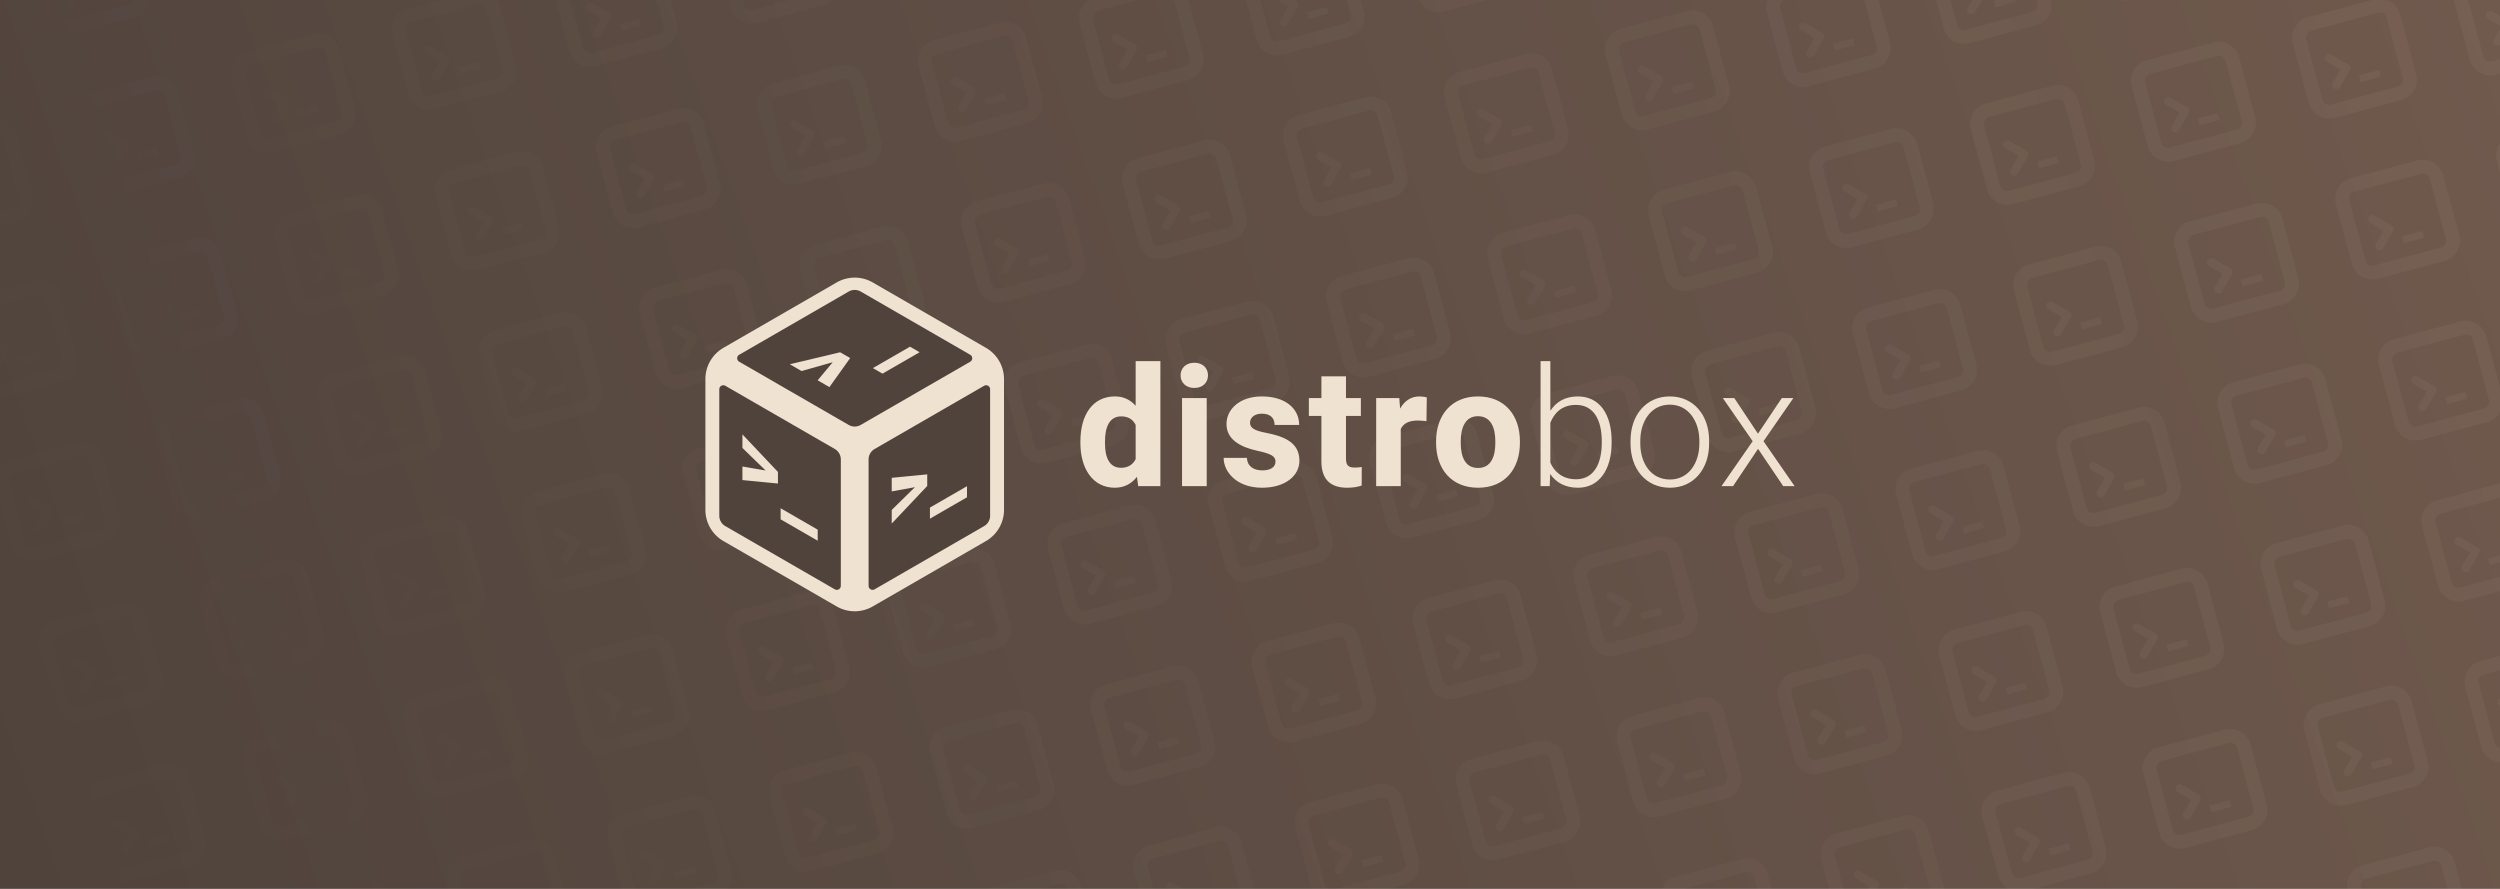 <svg xmlns="http://www.w3.org/2000/svg" xmlns:xlink="http://www.w3.org/1999/xlink" xml:space="preserve" width="720" height="256"><defs><linearGradient id="b"><stop offset="0" style="stop-color:#f0e2d1;stop-opacity:0"/><stop offset="1" style="stop-color:#f0e2d1;stop-opacity:.05"/></linearGradient><linearGradient id="a"><stop offset="0" style="stop-color:#4f433c;stop-opacity:1"/><stop offset="1" style="stop-color:#70594d;stop-opacity:1"/></linearGradient><linearGradient xlink:href="#a" id="c" x1="0" x2="720" y1="256" y2="0" gradientUnits="userSpaceOnUse"/><linearGradient xlink:href="#b" id="d" x1="0" x2="720" y1="256" y2="0" gradientUnits="userSpaceOnUse"/></defs><path d="M0 0h720v256H0z" style="fill:url(#c)"/><path d="m10.979 0 1.525 5.693c.863 3.223 4.221 5.16 7.443 4.297l19.168-5.135c2.348-.629 3.98-2.595 4.38-4.855h-4.13c-.26.468-.7.833-1.285.99L18.912 6.127c-1.147.307-2.237-.322-2.545-1.469L15.12 0Zm8.412 0c-.28.563-.099 1.262.449 1.584a1.22 1.22 0 0 0 1.644-.441L22.144 0Zm107.39 0-9.445 2.531c-3.222.864-5.162 4.221-4.299 7.444l4.62 17.236c.863 3.222 4.22 5.16 7.443 4.297l19.168-5.135c3.222-.863 5.162-4.223 4.298-7.445l-4.619-17.235A6 6 0 0 0 143.18 0Zm33.278 0 3.962 14.787c.864 3.222 4.222 5.162 7.444 4.299l19.168-5.137c3.222-.863 5.16-4.22 4.297-7.443L193.187 0h-4.142l2.021 7.541c.308 1.147-.321 2.238-1.468 2.545L170.43 15.22c-1.147.307-2.238-.322-2.545-1.469L164.199 0Zm49.693 0 .633 2.363c.863 3.223 4.223 5.163 7.445 4.3l19.166-5.138c1.012-.27 1.831-.844 2.543-1.525h-12.303l-10.443 2.799c-1.147.307-2.238-.324-2.545-1.47L213.893 0Zm103.865 0c-2.193 1.384-3.402 4.023-2.699 6.646l4.62 17.237c.863 3.222 4.22 5.16 7.442 4.297l19.168-5.137c3.223-.863 5.163-4.221 4.3-7.443L342.267 0h-4.141l4.457 16.635c.307 1.147-.324 2.237-1.47 2.545l-19.169 5.136c-1.147.308-2.237-.321-2.545-1.468L314.783 5.61c-.307-1.147.322-2.237 1.469-2.545L327.695 0Zm45.215 0 3.07 11.459c.864 3.222 4.221 5.16 7.444 4.297l19.168-5.135c3.222-.863 5.16-4.223 4.297-7.445L391.959 0h-4.14l1.128 4.21c.308 1.148-.321 2.24-1.468 2.548l-19.168 5.135c-1.147.307-2.238-.322-2.545-1.47L362.973 0Zm8.988 0 3.21 1.848-2.235 3.857a1.22 1.22 0 0 0 .441 1.645 1.22 1.22 0 0 0 1.645-.442l2.83-4.898a1.22 1.22 0 0 0-.441-1.645L372.637 0Zm40.928 0c1.234 2.589 4.102 4.1 6.963 3.334L428.15 0Zm100.225 0c-.33 1.058-.478 2.178-.172 3.318l4.617 17.235c.863 3.222 4.223 5.162 7.445 4.299l19.166-5.137c3.223-.864 5.163-4.221 4.3-7.444L541.038 0h-4.14l3.566 13.307c.307 1.147-.324 2.237-1.47 2.545l-19.167 5.136c-1.147.308-2.24-.323-2.547-1.47L512.664 2.28c-.265-.989.258-1.842 1.117-2.281Zm48.632 0 2.178 8.129c.864 3.222 4.221 5.162 7.444 4.299l19.168-5.137c3.17-.85 5.069-4.116 4.306-7.291h-4.11l.237.883c.307 1.147-.322 2.237-1.469 2.545l-19.168 5.136c-1.147.308-2.237-.323-2.545-1.47L561.746 0Zm10.448 0-1.375 2.377a1.22 1.22 0 0 0 .44 1.644 1.224 1.224 0 0 0 1.646-.44L570.83 0Zm6.92 0-.75.201.517 1.932L580.535.58 580.38 0Zm35.783 0c.918.203 1.871.262 2.836.004l.013-.004Zm72.398 0-18.539 4.967c-3.222.863-5.162 4.223-4.299 7.445l4.62 17.236c.863 3.223 4.22 5.16 7.443 4.297l19.168-5.134c3.222-.864 5.16-4.224 4.297-7.446L691.227 4.13c-.532-1.984-2.011-3.473-3.82-4.129Zm23.532 0 4.613 17.225c.863 3.222 4.223 5.16 7.445 4.296l1.256-.335v-4.141l-2.291.613c-1.147.308-2.238-.322-2.545-1.469L710.826 0ZM169.832.71a1.3 1.3 0 0 0-.227.028 1.24 1.24 0 0 0-.761.569 1.22 1.22 0 0 0 .441 1.644l3.863 2.225-2.234 3.857a1.224 1.224 0 0 0 .441 1.647 1.22 1.22 0 0 0 1.645-.442l2.828-4.898a1.223 1.223 0 0 0-.44-1.647L170.49.865c-.2-.11-.43-.162-.658-.154m-31.867.476c.981-.07 1.85.539 2.119 1.543l4.617 17.234c.308 1.147-.322 2.24-1.469 2.547l-19.168 5.135c-1.147.307-2.237-.322-2.544-1.47L116.902 8.94c-.307-1.147.322-2.237 1.47-2.544l19.167-5.137q.215-.058.426-.072m244.172.79-5.795 1.553.517 1.932 5.795-1.553zm105.574.985a6 6 0 0 0-1.81.2l-19.167 5.136c-3.222.863-5.162 4.221-4.298 7.443l4.619 17.237c.863 3.222 4.22 5.16 7.443 4.296l19.168-5.134c3.222-.864 5.16-4.223 4.297-7.446L493.346 7.46c-.702-2.618-3.05-4.39-5.635-4.498m229.4.185a1.3 1.3 0 0 0-.226.03 1.24 1.24 0 0 0-.762.566 1.224 1.224 0 0 0 .441 1.647L720 7.367V4.592l-2.232-1.29c-.2-.11-.429-.163-.657-.156m-31.867.477c.982-.07 1.85.537 2.12 1.541L691.98 22.4c.308 1.147-.321 2.238-1.468 2.545l-19.168 5.137c-1.147.307-2.238-.322-2.545-1.469l-4.62-17.236c-.307-1.147.324-2.238 1.471-2.545l19.168-5.137q.216-.057.426-.072M184.256 5.305l-5.795 1.552.518 1.932 5.794-1.553zm105.574.984a6 6 0 0 0-1.81.201l-19.168 5.135c-3.223.863-5.16 4.223-4.297 7.445l4.617 17.235c.863 3.222 4.223 5.162 7.445 4.299l19.168-5.137c3.222-.864 5.16-4.221 4.297-7.444l-4.617-17.236c-.702-2.618-3.05-4.389-5.635-4.498m229.4.188a1.3 1.3 0 0 0-.226.027 1.24 1.24 0 0 0-.762.568 1.22 1.22 0 0 0 .442 1.645l3.863 2.224-2.234 3.858a1.224 1.224 0 0 0 .44 1.646 1.22 1.22 0 0 0 1.645-.441l2.829-4.899a1.224 1.224 0 0 0-.442-1.646l-4.898-2.828a1.27 1.27 0 0 0-.657-.154m-31.867.476c.982-.07 1.85.537 2.12 1.541L494.1 25.73c.307 1.148-.322 2.238-1.47 2.545l-19.167 5.135c-1.147.308-2.238-.322-2.545-1.469l-4.62-17.236c-.307-1.147.324-2.237 1.472-2.545l19.166-5.137q.216-.056.427-.07M720 8.352l-1.807 3.119a1.22 1.22 0 0 0 .442 1.644c.463.262.987.11 1.365-.23zM91.95 9.617a6 6 0 0 0-1.811.201L70.97 14.955c-3.223.863-5.16 4.221-4.297 7.443l4.617 17.237c.863 3.222 4.223 5.16 7.445 4.297l19.168-5.135c3.223-.864 5.16-4.223 4.297-7.445l-4.617-17.237c-.702-2.618-3.05-4.389-5.635-4.498m229.4.188a1.3 1.3 0 0 0-.227.027 1.24 1.24 0 0 0-.762.568 1.22 1.22 0 0 0 .44 1.645l3.865 2.225-2.234 3.859a1.22 1.22 0 0 0 .441 1.644 1.22 1.22 0 0 0 1.645-.441l2.828-4.898a1.22 1.22 0 0 0-.442-1.645l-4.898-2.83a1.27 1.27 0 0 0-.656-.154m-31.87.476c.982-.07 1.85.538 2.12 1.541l4.619 17.237c.307 1.147-.322 2.237-1.469 2.545L275.58 36.74c-1.147.308-2.238-.323-2.545-1.47l-4.619-17.235c-.307-1.147.322-2.24 1.469-2.547l19.168-5.134q.215-.058.425-.073m244.174.79-5.797 1.552.518 1.932 5.797-1.553zm105.573.984a6 6 0 0 0-1.809.2l-19.168 5.136c-3.222.863-5.16 4.223-4.297 7.445l4.617 17.234c.864 3.223 4.223 5.163 7.446 4.3l19.166-5.138c3.222-.863 5.162-4.22 4.298-7.443l-4.619-17.236c-.701-2.618-3.05-4.39-5.634-4.498m-515.758 1.078a1.3 1.3 0 0 0-.227.03 1.24 1.24 0 0 0-.762.567 1.22 1.22 0 0 0 .44 1.645l3.863 2.225-2.232 3.857a1.22 1.22 0 0 0 .44 1.645 1.223 1.223 0 0 0 1.646-.44l2.828-4.9a1.22 1.22 0 0 0-.442-1.645l-4.898-2.828c-.2-.11-.428-.164-.656-.156m-31.87.476c.982-.07 1.85.54 2.12 1.543l4.619 17.235c.307 1.147-.322 2.237-1.469 2.545l-19.168 5.136c-1.147.308-2.237-.321-2.545-1.468l-4.619-17.237c-.307-1.147.322-2.237 1.469-2.545l19.168-5.136q.215-.058.426-.073m244.174.791-5.796 1.553.517 1.932 5.797-1.553zm105.573.985a6 6 0 0 0-1.809.199l-19.168 5.137c-3.222.863-5.162 4.22-4.299 7.443l4.62 17.236c.863 3.223 4.22 5.16 7.443 4.297l19.168-5.135c3.222-.863 5.162-4.223 4.299-7.445l-4.62-17.236c-.701-2.618-3.05-4.387-5.634-4.496m229.4.185a1.3 1.3 0 0 0-.226.028 1.24 1.24 0 0 0-.762.568 1.22 1.22 0 0 0 .441 1.645l3.864 2.224-2.235 3.86a1.22 1.22 0 0 0 .442 1.644 1.22 1.22 0 0 0 1.644-.441l2.83-4.899a1.22 1.22 0 0 0-.441-1.644l-4.899-2.828a1.3 1.3 0 0 0-.658-.157m-31.867.477c.981-.07 1.85.537 2.12 1.54l4.618 17.237c.308 1.147-.323 2.238-1.47 2.545l-19.168 5.137c-1.148.307-2.238-.324-2.545-1.47L617.816 23.8c-.307-1.147.322-2.24 1.47-2.547l19.167-5.135q.216-.057.426-.072M137.89 17.729l-5.795 1.552.517 1.932 5.795-1.553zm105.574.984a6 6 0 0 0-1.809.2l-19.168 5.136c-3.222.863-5.162 4.22-4.299 7.443l4.62 17.237c.863 3.222 4.22 5.162 7.443 4.298l19.168-5.136c3.222-.864 5.162-4.221 4.299-7.444l-4.62-17.236c-.7-2.618-3.05-4.39-5.634-4.498m229.4.187a1.3 1.3 0 0 0-.226.028 1.24 1.24 0 0 0-.762.568 1.22 1.22 0 0 0 .441 1.645l3.864 2.224-2.235 3.858a1.22 1.22 0 0 0 .442 1.644 1.22 1.22 0 0 0 1.644-.44l2.83-4.9a1.22 1.22 0 0 0-.441-1.644l-4.899-2.828a1.3 1.3 0 0 0-.658-.155m-31.867.475c.981-.07 1.85.54 2.12 1.543l4.618 17.234c.308 1.147-.323 2.238-1.47 2.545l-19.168 5.137c-1.147.307-2.238-.322-2.545-1.469l-4.617-17.236c-.308-1.147.321-2.238 1.468-2.545l19.168-5.137q.216-.057.426-.072m244.172.791-5.795 1.553.518 1.931 5.794-1.552zM45.584 22.041a6 6 0 0 0-1.809.201l-19.168 5.135c-3.222.863-5.162 4.223-4.298 7.445l4.619 17.235c.863 3.222 4.22 5.162 7.443 4.298L51.54 51.22c3.222-.864 5.162-4.221 4.299-7.444l-4.62-17.236c-.7-2.618-3.05-4.389-5.634-4.498m229.4.188a1.3 1.3 0 0 0-.226.027 1.24 1.24 0 0 0-.762.568 1.22 1.22 0 0 0 .442 1.645l3.863 2.224-2.235 3.858a1.224 1.224 0 0 0 .442 1.646 1.22 1.22 0 0 0 1.644-.441l2.828-4.899a1.223 1.223 0 0 0-.439-1.646l-4.9-2.828a1.27 1.27 0 0 0-.657-.154m-31.867.476c.982-.07 1.85.537 2.12 1.541l4.617 17.236c.307 1.147-.322 2.238-1.47 2.545l-19.167 5.135c-1.147.307-2.238-.322-2.545-1.469l-4.617-17.236c-.308-1.147.321-2.238 1.468-2.545l19.168-5.135q.216-.057.426-.072m244.172.79-5.795 1.552.518 1.932 5.795-1.553zm105.574.984a6 6 0 0 0-1.81.199l-19.168 5.136c-3.222.864-5.16 4.222-4.297 7.444l4.619 17.236c.863 3.222 4.221 5.162 7.443 4.299l19.168-5.137c3.223-.863 5.16-4.22 4.297-7.443l-4.617-17.236c-.701-2.619-3.05-4.39-5.635-4.498m-515.76 1.078a1.3 1.3 0 0 0-.226.027 1.24 1.24 0 0 0-.762.568 1.224 1.224 0 0 0 .442 1.647l3.863 2.222-2.234 3.86a1.22 1.22 0 0 0 .441 1.644 1.22 1.22 0 0 0 1.644-.441l2.829-4.898a1.22 1.22 0 0 0-.44-1.645l-4.9-2.828c-.2-.11-.428-.164-.656-.156m-31.867.476c.982-.07 1.85.538 2.12 1.541l4.617 17.237c.307 1.147-.322 2.237-1.47 2.544l-19.167 5.137c-1.147.308-2.238-.323-2.545-1.47l-4.62-17.235c-.306-1.147.325-2.237 1.472-2.545l19.168-5.137q.215-.057.425-.072m244.172.79-5.795 1.552.518 1.934 5.795-1.555zm105.574.984a6 6 0 0 0-1.81.2l-19.168 5.136c-3.222.863-5.16 4.223-4.297 7.445l4.617 17.234c.864 3.223 4.223 5.162 7.446 4.3l19.168-5.138c3.222-.863 5.16-4.22 4.296-7.443l-4.617-17.236c-.701-2.618-3.05-4.39-5.635-4.498m229.4.187a1.3 1.3 0 0 0-.226.027 1.24 1.24 0 0 0-.761.569 1.22 1.22 0 0 0 .439 1.644l3.865 2.225-2.234 3.857a1.224 1.224 0 0 0 .441 1.647 1.22 1.22 0 0 0 1.645-.442l2.828-4.898a1.224 1.224 0 0 0-.441-1.646l-4.899-2.829a1.27 1.27 0 0 0-.656-.154m-31.868.477c.981-.07 1.85.537 2.119 1.54l4.619 17.237c.307 1.147-.322 2.238-1.469 2.545l-19.168 5.135c-1.147.307-2.237-.322-2.545-1.469l-4.619-17.236c-.307-1.147.324-2.238 1.47-2.545l19.167-5.135q.214-.057.426-.072m-500.99 1.68-5.795 1.553.518 1.932 5.795-1.553Zm105.575.985a6 6 0 0 0-1.811.199l-19.168 5.137c-3.222.863-5.16 4.22-4.297 7.443l4.617 17.236c.864 3.223 4.223 5.16 7.446 4.297l19.166-5.135c3.222-.863 5.162-4.223 4.299-7.445l-4.62-17.234c-.701-2.618-3.048-4.39-5.632-4.498m229.4.185a1.3 1.3 0 0 0-.227.028 1.24 1.24 0 0 0-.761.568 1.223 1.223 0 0 0 .44 1.646l3.864 2.223-2.234 3.86a1.22 1.22 0 0 0 .44 1.644 1.224 1.224 0 0 0 1.646-.441l2.828-4.899a1.22 1.22 0 0 0-.441-1.644l-4.899-2.828c-.2-.11-.428-.164-.656-.157m-31.87.477c.982-.07 1.851.537 2.12 1.54l4.62 17.237c.306 1.147-.323 2.238-1.47 2.545l-19.168 5.137c-1.147.307-2.237-.324-2.545-1.47l-4.619-17.235c-.307-1.147.322-2.238 1.47-2.545l19.167-5.137q.215-.057.426-.072m244.175.789-5.797 1.555.517 1.931 5.797-1.553zM0 34.623v4.147c.458.261.836.652.99 1.228l4.62 17.236c.307 1.147-.324 2.238-1.471 2.545L0 60.89v4.14l5.174-1.386c3.222-.864 5.162-4.222 4.299-7.444l-4.62-17.236c-.628-2.345-2.596-3.94-4.853-4.34m228.621.03a1.3 1.3 0 0 0-.226.027 1.24 1.24 0 0 0-.762.568 1.22 1.22 0 0 0 .44 1.645l3.863 2.224-2.233 3.858a1.22 1.22 0 0 0 .44 1.644 1.223 1.223 0 0 0 1.646-.44l2.828-4.9a1.22 1.22 0 0 0-.441-1.644l-4.899-2.828a1.27 1.27 0 0 0-.656-.155m-31.87.474c.982-.07 1.851.54 2.12 1.543l4.62 17.234c.307 1.147-.324 2.238-1.471 2.545l-19.166 5.137c-1.148.307-2.238-.322-2.545-1.469l-4.62-17.236c-.307-1.147.322-2.238 1.47-2.545l19.167-5.137q.216-.057.426-.072m244.173.791-5.795 1.553.517 1.931 5.797-1.552zm105.574.984a6 6 0 0 0-1.809.2l-19.168 5.136c-3.222.864-5.162 4.221-4.298 7.444l4.619 17.236c.863 3.222 4.22 5.16 7.443 4.297l19.168-5.135c3.222-.863 5.162-4.223 4.299-7.445l-4.62-17.235c-.7-2.618-3.05-4.389-5.634-4.498M30.738 37.98a1.3 1.3 0 0 0-.226.028 1.24 1.24 0 0 0-.762.568 1.22 1.22 0 0 0 .441 1.645l3.864 2.224-2.233 3.858a1.223 1.223 0 0 0 .44 1.646 1.224 1.224 0 0 0 1.646-.441l2.828-4.899a1.224 1.224 0 0 0-.441-1.646l-4.899-2.828a1.3 1.3 0 0 0-.658-.155m212.305 1.266-5.795 1.553.518 1.931 5.795-1.552zm105.574.984a6 6 0 0 0-1.808.2l-19.168 5.136c-3.223.864-5.163 4.222-4.3 7.444l4.62 17.236c.863 3.222 4.221 5.162 7.443 4.299l19.168-5.137c3.223-.863 5.163-4.22 4.3-7.443l-4.62-17.236c-.702-2.619-3.05-4.39-5.635-4.499m229.4.188a1.3 1.3 0 0 0-.226.027 1.24 1.24 0 0 0-.762.569 1.22 1.22 0 0 0 .442 1.644l3.863 2.225-2.234 3.857a1.22 1.22 0 0 0 .441 1.645 1.22 1.22 0 0 0 1.645-.44l2.828-4.9a1.22 1.22 0 0 0-.44-1.645l-4.9-2.828a1.27 1.27 0 0 0-.656-.154m-31.867.475c.982-.07 1.85.539 2.12 1.543l4.617 17.234c.307 1.147-.322 2.237-1.469 2.545l-19.168 5.137c-1.147.307-2.238-.322-2.545-1.47l-4.617-17.236c-.307-1.147.322-2.237 1.469-2.544l19.168-5.137q.215-.058.425-.072m173.85.53c-.951 1.413-1.368 3.172-.896 4.93L720 49.7ZM45.162 42.575l-5.795 1.555.518 1.932 5.795-1.553zm105.574.985a6 6 0 0 0-1.81.2l-19.166 5.136c-3.223.863-5.162 4.223-4.3 7.445l4.62 17.236c.863 3.222 4.221 5.16 7.443 4.297l19.168-5.137c3.223-.863 5.16-4.22 4.297-7.443l-4.617-17.236c-.701-2.618-3.05-4.39-5.635-4.498m229.4.187a1.3 1.3 0 0 0-.226.027 1.24 1.24 0 0 0-.762.569 1.22 1.22 0 0 0 .442 1.644l3.863 2.225-2.234 3.857a1.224 1.224 0 0 0 .441 1.647 1.22 1.22 0 0 0 1.645-.442l2.828-4.898a1.223 1.223 0 0 0-.44-1.646l-4.9-2.829a1.27 1.27 0 0 0-.656-.154m-31.866.477c.98-.07 1.85.537 2.119 1.54L355.006 63c.307 1.147-.322 2.238-1.469 2.545L334.37 70.68c-1.147.307-2.237-.322-2.545-1.47l-4.619-17.235c-.307-1.147.324-2.238 1.47-2.545l19.169-5.135q.214-.057.426-.072m244.171.789-5.795 1.552.518 1.932 5.795-1.553zm105.575.984a6 6 0 0 0-1.81.2l-19.169 5.136c-3.222.863-5.16 4.221-4.297 7.443l4.617 17.237c.864 3.222 4.223 5.162 7.446 4.299l19.168-5.137c3.222-.864 5.16-4.221 4.297-7.444l-4.618-17.236c-.701-2.618-3.05-4.389-5.634-4.498m-515.76 1.078a1.3 1.3 0 0 0-.227.03 1.24 1.24 0 0 0-.761.566 1.224 1.224 0 0 0 .441 1.646l3.863 2.223-2.234 3.86a1.22 1.22 0 0 0 .441 1.644 1.22 1.22 0 0 0 1.645-.441l2.828-4.899a1.22 1.22 0 0 0-.44-1.644l-4.9-2.829c-.2-.11-.428-.163-.656-.156m-31.867.477c.981-.07 1.85.537 2.119 1.54l4.617 17.237c.307 1.147-.322 2.238-1.469 2.545l-19.168 5.137c-1.147.307-2.237-.324-2.545-1.47l-4.619-17.235c-.307-1.147.324-2.238 1.47-2.545l19.169-5.137q.215-.057.426-.072m244.172.789-5.795 1.555.517 1.931 5.795-1.553zm105.574.984a6 6 0 0 0-1.81.201l-19.169 5.135c-3.222.864-5.16 4.223-4.297 7.445l4.618 17.237c.863 3.222 4.223 5.16 7.445 4.297l19.168-5.137c3.222-.863 5.16-4.221 4.297-7.443l-4.62-17.237c-.7-2.618-3.048-4.389-5.632-4.498m197.531.664c.981-.07 1.85.538 2.12 1.541l4.618 17.237c.308 1.147-.321 2.237-1.468 2.545l-19.168 5.134c-1.147.308-2.238-.321-2.545-1.468l-4.62-17.237c-.307-1.147.322-2.237 1.47-2.545l19.167-5.134q.216-.058.426-.073M196.68 51.67l-5.797 1.553.517 1.931 5.797-1.552zm105.572.984a6 6 0 0 0-1.809.2l-19.168 5.136c-3.222.864-5.16 4.221-4.296 7.444l4.617 17.236c.863 3.222 4.223 5.16 7.445 4.297l19.166-5.135c3.222-.863 5.162-4.223 4.299-7.445l-4.62-17.235c-.7-2.618-3.05-4.389-5.634-4.498m229.402.186a1.3 1.3 0 0 0-.226.03 1.24 1.24 0 0 0-.762.566 1.223 1.223 0 0 0 .44 1.646l3.863 2.225-2.233 3.857a1.22 1.22 0 0 0 .44 1.645 1.224 1.224 0 0 0 1.646-.442l2.828-4.898a1.22 1.22 0 0 0-.441-1.645l-4.898-2.828c-.2-.11-.429-.164-.657-.156m-31.869.476c.982-.07 1.85.538 2.12 1.541l4.618 17.237c.308 1.147-.323 2.237-1.47 2.545l-19.166 5.136c-1.147.308-2.238-.323-2.545-1.47l-4.62-17.235c-.307-1.147.322-2.237 1.47-2.545l19.167-5.136q.216-.058.426-.073m-395.414 2.666a6 6 0 0 0-1.809.202l-19.167 5.134c-3.223.864-5.16 4.223-4.297 7.446l4.617 17.234c.863 3.222 4.223 5.162 7.445 4.299l19.166-5.137c3.222-.863 5.162-4.22 4.299-7.443l-4.62-17.237c-.7-2.618-3.05-4.389-5.634-4.498m229.4.188a1.3 1.3 0 0 0-.226.027 1.24 1.24 0 0 0-.762.569 1.22 1.22 0 0 0 .442 1.644l3.863 2.225-2.233 3.857a1.22 1.22 0 0 0 .44 1.645 1.223 1.223 0 0 0 1.646-.44l2.829-4.898a1.224 1.224 0 0 0-.442-1.647l-4.898-2.828a1.3 1.3 0 0 0-.659-.154m-31.867.475c.982-.07 1.85.539 2.12 1.542l4.619 17.235c.307 1.147-.324 2.24-1.471 2.547l-19.166 5.135c-1.147.307-2.24-.322-2.547-1.47l-4.617-17.236c-.308-1.147.322-2.237 1.469-2.544l19.168-5.137q.215-.059.425-.072m244.172.79-5.795 1.553.518 1.932 5.795-1.553zm105.574.985a6 6 0 0 0-1.808.2l-19.168 5.136c-3.222.863-5.162 4.221-4.299 7.443l4.62 17.237c.863 3.222 4.22 5.16 7.442 4.296l19.168-5.134c3.223-.864 5.163-4.223 4.3-7.446l-4.62-17.234c-.701-2.618-3.05-4.39-5.635-4.498m-515.76 1.078a1.3 1.3 0 0 0-.226.027 1.24 1.24 0 0 0-.762.569 1.22 1.22 0 0 0 .442 1.644l3.863 2.225-2.234 3.86a1.22 1.22 0 0 0 .441 1.644 1.22 1.22 0 0 0 1.645-.442l2.83-4.898a1.22 1.22 0 0 0-.442-1.645l-4.898-2.83c-.2-.11-.43-.162-.658-.154m-31.867.477c.982-.07 1.85.537 2.12 1.54l4.619 17.237c.307 1.147-.324 2.238-1.471 2.545l-19.168 5.137c-1.147.307-2.238-.324-2.545-1.471l-4.617-17.236c-.307-1.147.322-2.238 1.469-2.545l19.168-5.135q.215-.058.425-.072m244.172.789-5.795 1.552.518 1.932 5.795-1.553zm105.575.984a6 6 0 0 0-1.811.201l-19.166 5.135c-3.222.863-5.162 4.223-4.299 7.445l4.62 17.235c.863 3.222 4.22 5.162 7.443 4.299l19.168-5.137c3.222-.864 5.16-4.221 4.296-7.444l-4.617-17.236c-.701-2.618-3.05-4.389-5.634-4.498m229.4.188a1.3 1.3 0 0 0-.227.027 1.24 1.24 0 0 0-.761.568 1.22 1.22 0 0 0 .441 1.645l3.863 2.224-2.234 3.858a1.224 1.224 0 0 0 .441 1.646 1.22 1.22 0 0 0 1.645-.441l2.828-4.899a1.223 1.223 0 0 0-.44-1.646l-4.9-2.828a1.27 1.27 0 0 0-.656-.154m-31.867.474c.981-.07 1.85.54 2.119 1.543l4.617 17.234c.307 1.148-.322 2.24-1.469 2.547l-19.168 5.135c-1.147.307-2.237-.322-2.545-1.469l-4.619-17.236c-.307-1.147.324-2.238 1.471-2.545l19.168-5.137q.215-.057.426-.072m-500.989 1.684-5.794 1.552.517 1.932 5.795-1.553zm105.575.982a6 6 0 0 0-1.81.201l-19.167 5.137c-3.222.863-5.162 4.221-4.299 7.443l4.62 17.237c.863 3.222 4.22 5.16 7.443 4.297l19.168-5.135c3.222-.864 5.16-4.223 4.297-7.445l-4.618-17.237c-.701-2.618-3.05-4.389-5.634-4.498m229.4.188a1.3 1.3 0 0 0-.227.027 1.24 1.24 0 0 0-.761.568 1.22 1.22 0 0 0 .441 1.645l3.863 2.225-2.234 3.859a1.22 1.22 0 0 0 .441 1.644 1.22 1.22 0 0 0 1.645-.441l2.828-4.898a1.22 1.22 0 0 0-.44-1.645l-4.9-2.83a1.27 1.27 0 0 0-.656-.154m-31.867.476c.981-.07 1.85.538 2.119 1.541l4.617 17.237c.308 1.147-.322 2.237-1.469 2.544L439.521 92.2c-1.147.308-2.237-.323-2.544-1.47l-4.62-17.235c-.307-1.147.324-2.24 1.471-2.547l19.168-5.135q.215-.057.426-.072m244.172.79-5.795 1.552.517 1.932 5.795-1.553zM58.008 68.405a6 6 0 0 0-1.81.2l-19.169 5.136c-3.222.864-5.16 4.221-4.297 7.444l4.62 17.236c.863 3.222 4.22 5.162 7.443 4.299l19.168-5.137c3.222-.863 5.16-4.223 4.297-7.445l-4.617-17.235c-.702-2.618-3.05-4.389-5.635-4.498m229.4.186a1.3 1.3 0 0 0-.226.03 1.24 1.24 0 0 0-.762.566 1.224 1.224 0 0 0 .441 1.646l3.864 2.225-2.235 3.857a1.22 1.22 0 0 0 .442 1.645 1.22 1.22 0 0 0 1.644-.44l2.828-4.9a1.22 1.22 0 0 0-.441-1.645l-4.899-2.828a1.27 1.27 0 0 0-.656-.156m-31.867.476c.981-.07 1.85.538 2.12 1.541l4.616 17.237c.308 1.147-.321 2.237-1.468 2.545l-19.168 5.136c-1.147.308-2.238-.321-2.545-1.468l-4.62-17.237c-.307-1.147.324-2.237 1.471-2.545l19.166-5.136q.217-.058.428-.073m244.172.791-5.797 1.553.52 1.932 5.794-1.553zm105.572.983a6 6 0 0 0-1.808.201l-19.168 5.137c-3.223.863-5.16 4.22-4.297 7.443l4.617 17.236c.863 3.223 4.223 5.16 7.445 4.297l19.166-5.135c3.223-.863 5.162-4.223 4.3-7.445l-4.62-17.236c-.702-2.618-3.05-4.39-5.635-4.498m-515.758 1.08a1.3 1.3 0 0 0-.226.027 1.24 1.24 0 0 0-.762.569 1.22 1.22 0 0 0 .44 1.644l3.865 2.225-2.235 3.857a1.224 1.224 0 0 0 .442 1.647 1.22 1.22 0 0 0 1.644-.442l2.828-4.898a1.224 1.224 0 0 0-.441-1.647l-4.898-2.828a1.27 1.27 0 0 0-.657-.154m-31.869.476c.982-.07 1.85.538 2.12 1.541l4.618 17.237c.308 1.147-.321 2.237-1.468 2.545L43.76 98.855c-1.147.308-2.238-.321-2.545-1.468l-4.62-17.237c-.307-1.147.324-2.237 1.471-2.545l19.166-5.136q.216-.057.426-.07m244.174.79-5.797 1.552.518 1.932 5.797-1.553zm105.572.984a6 6 0 0 0-1.808.2l-19.168 5.136c-3.223.863-5.16 4.22-4.297 7.443l4.617 17.237c.863 3.222 4.223 5.162 7.445 4.298l19.166-5.136c3.223-.864 5.163-4.221 4.3-7.444l-4.62-17.236c-.701-2.618-3.05-4.39-5.635-4.498m229.4.185q-.113.005-.224.03a1.24 1.24 0 0 0-.762.568 1.22 1.22 0 0 0 .44 1.645l3.863 2.224-2.232 3.858a1.22 1.22 0 0 0 .44 1.644 1.223 1.223 0 0 0 1.646-.44l2.828-4.9a1.22 1.22 0 0 0-.442-1.644l-4.898-2.828a1.3 1.3 0 0 0-.658-.157m-31.867.477c.982-.07 1.85.54 2.12 1.543l4.619 17.234c.307 1.147-.324 2.238-1.47 2.545l-19.167 5.137c-1.147.307-2.24-.322-2.547-1.469l-4.617-17.236c-.307-1.147.322-2.238 1.469-2.545l19.168-5.137q.215-.057.426-.072m-500.986 1.682-5.797 1.552.518 1.934 5.797-1.555zm105.572.984a6 6 0 0 0-1.808.201l-19.168 5.135c-3.222.863-5.162 4.223-4.299 7.445l4.62 17.235c.863 3.222 4.22 5.162 7.443 4.298l19.168-5.136c3.222-.864 5.162-4.221 4.298-7.444l-4.619-17.236c-.701-2.618-3.05-4.389-5.635-4.498m229.4.188a1.3 1.3 0 0 0-.226.027 1.24 1.24 0 0 0-.761.568 1.22 1.22 0 0 0 .44 1.645l3.864 2.224-2.232 3.858a1.223 1.223 0 0 0 .44 1.646 1.224 1.224 0 0 0 1.646-.441l2.828-4.899a1.224 1.224 0 0 0-.442-1.646l-4.898-2.828c-.2-.11-.43-.162-.658-.155m-31.866.476c.981-.07 1.85.537 2.119 1.541l4.619 17.236c.307 1.147-.324 2.238-1.47 2.545l-19.169 5.135c-1.147.307-2.237-.322-2.545-1.469l-4.617-17.236c-.307-1.147.322-2.238 1.469-2.545l19.168-5.135q.214-.057.426-.072m244.172.79-5.795 1.552.517 1.932 5.795-1.553zM11.643 80.83a6 6 0 0 0-1.809.2L0 83.663v4.14l10.87-2.911q.215-.058.425-.073c.981-.07 1.85.54 2.12 1.543l4.616 17.235c.308 1.147-.321 2.237-1.468 2.545L0 110.582v4.14l17.598-4.714c3.222-.864 5.162-4.223 4.298-7.445l-4.619-17.235c-.701-2.618-3.05-4.389-5.634-4.498m229.4.186a1.3 1.3 0 0 0-.227.027 1.24 1.24 0 0 0-.761.568 1.224 1.224 0 0 0 .441 1.647l3.863 2.222-2.234 3.86a1.22 1.22 0 0 0 .441 1.644 1.22 1.22 0 0 0 1.645-.441l2.83-4.898A1.22 1.22 0 0 0 246.6 84l-4.899-2.828a1.3 1.3 0 0 0-.658-.156m-31.867.476c.981-.07 1.85.538 2.119 1.541l4.62 17.237c.306 1.147-.325 2.237-1.472 2.544l-19.168 5.137c-1.147.308-2.237-.323-2.545-1.47l-4.617-17.235c-.307-1.147.322-2.24 1.469-2.547l19.168-5.135q.215-.057.426-.072m244.172.79-5.795 1.552.517 1.934 5.795-1.555zm105.574.984a6 6 0 0 0-1.81.2l-19.167 5.136c-3.222.863-5.162 4.223-4.299 7.445l4.62 17.234c.863 3.223 4.22 5.162 7.443 4.3l19.168-5.138c3.222-.863 5.16-4.22 4.297-7.443l-4.617-17.236c-.702-2.618-3.05-4.39-5.635-4.498m-515.76 1.08a1.3 1.3 0 0 0-.226.027 1.24 1.24 0 0 0-.762.568 1.22 1.22 0 0 0 .441 1.645l3.864 2.225-2.235 3.857a1.22 1.22 0 0 0 .442 1.644 1.22 1.22 0 0 0 1.644-.439l2.828-4.9a1.22 1.22 0 0 0-.44-1.645l-4.9-2.828a1.27 1.27 0 0 0-.656-.154m212.305 1.265-5.795 1.553.517 1.932 5.795-1.553zm105.574.985a6 6 0 0 0-1.81.199l-19.168 5.137c-3.223.863-5.16 4.22-4.297 7.443l4.619 17.236c.863 3.223 4.22 5.16 7.443 4.297l19.168-5.135c3.222-.863 5.16-4.223 4.297-7.445l-4.617-17.234c-.702-2.618-3.05-4.39-5.635-4.498m229.4.185a1.3 1.3 0 0 0-.226.028 1.24 1.24 0 0 0-.762.568 1.224 1.224 0 0 0 .442 1.646l3.863 2.223-2.235 3.86a1.22 1.22 0 0 0 .442 1.644 1.22 1.22 0 0 0 1.644-.441l2.829-4.899a1.22 1.22 0 0 0-.442-1.644l-4.898-2.829c-.2-.11-.429-.163-.657-.156m-31.867.477c.982-.07 1.85.537 2.12 1.54l4.617 17.237c.307 1.147-.322 2.238-1.47 2.545l-19.167 5.137c-1.147.307-2.238-.324-2.545-1.47l-4.62-17.235c-.307-1.147.324-2.238 1.471-2.545l19.166-5.137q.217-.057.428-.072M57.586 88.939l-5.795 1.553.518 1.932 5.795-1.553zm105.574.985a6 6 0 0 0-1.81.199l-19.168 5.137c-3.223.863-5.16 4.22-4.297 7.443l4.617 17.236c.863 3.223 4.223 5.163 7.445 4.3l19.168-5.137c3.222-.864 5.16-4.222 4.297-7.444l-4.617-17.236c-.702-2.618-3.05-4.39-5.635-4.498m229.4.187a1.3 1.3 0 0 0-.226.028 1.24 1.24 0 0 0-.762.568 1.22 1.22 0 0 0 .442 1.645l3.863 2.224-2.234 3.858a1.22 1.22 0 0 0 .441 1.644 1.22 1.22 0 0 0 1.645-.44l2.828-4.9a1.22 1.22 0 0 0-.442-1.644l-4.898-2.828a1.27 1.27 0 0 0-.656-.155m-31.867.475c.982-.07 1.849.54 2.118 1.543l4.619 17.234c.307 1.147-.322 2.238-1.47 2.545l-19.167 5.137c-1.147.307-2.238-.322-2.545-1.469l-4.62-17.236c-.306-1.147.325-2.238 1.472-2.545l19.166-5.137q.216-.057.427-.072m244.172.791-5.797 1.553.518 1.931 5.797-1.552zm105.572.984a6 6 0 0 0-1.808.2l-19.168 5.136c-3.222.864-5.16 4.221-4.297 7.444l4.617 17.236c.864 3.222 4.223 5.16 7.446 4.297l19.166-5.135c1.572-.421 2.822-1.448 3.607-2.752v-7.273l-3.928-14.655c-.701-2.618-3.05-4.389-5.634-4.498M194.68 93.44a1.3 1.3 0 0 0-.227.028 1.24 1.24 0 0 0-.762.568 1.22 1.22 0 0 0 .44 1.645l3.865 2.224-2.234 3.858a1.224 1.224 0 0 0 .441 1.646 1.22 1.22 0 0 0 1.645-.441l2.828-4.899a1.224 1.224 0 0 0-.442-1.646l-4.898-2.828a1.27 1.27 0 0 0-.656-.155m-31.87.477c.982-.07 1.85.537 2.12 1.541l4.619 17.236c.307 1.147-.322 2.238-1.469 2.545l-19.168 5.135c-1.147.307-2.237-.322-2.545-1.469l-4.619-17.236c-.307-1.147.322-2.238 1.469-2.545l19.168-5.135q.215-.057.426-.072m244.174.79-5.797 1.552.518 1.931 5.797-1.552zm105.573.983a6 6 0 0 0-1.809.2l-19.168 5.136c-3.222.864-5.162 4.221-4.299 7.444l4.62 17.236c.863 3.222 4.22 5.162 7.443 4.299l19.168-5.137c3.222-.863 5.162-4.22 4.299-7.443l-4.62-17.237c-.701-2.618-3.05-4.389-5.634-4.498m197.533.663c.981-.07 1.85.539 2.119 1.543l4.62 17.234c.306 1.147-.325 2.237-1.472 2.545l-19.166 5.137c-1.147.307-2.24-.322-2.546-1.47l-4.618-17.236c-.307-1.147.322-2.237 1.47-2.544l19.167-5.137q.215-.058.426-.072m-500.986 1.681-5.797 1.555.517 1.932 5.797-1.553zM0 98.393v2.775l.113.064-.113.196v4.81l2.795-4.842a1.22 1.22 0 0 0-.441-1.644zm314.676.625a6 6 0 0 0-1.809.2l-19.168 5.136c-3.222.863-5.162 4.223-4.299 7.445l4.62 17.234c.863 3.222 4.22 5.162 7.443 4.299l19.168-5.137c3.222-.863 5.162-4.22 4.299-7.443l-4.62-17.236c-.701-2.618-3.05-4.39-5.634-4.498m229.4.187a1.3 1.3 0 0 0-.226.027 1.24 1.24 0 0 0-.762.569 1.22 1.22 0 0 0 .441 1.644l3.864 2.225-2.235 3.857a1.224 1.224 0 0 0 .442 1.647 1.22 1.22 0 0 0 1.644-.442l2.83-4.898a1.224 1.224 0 0 0-.441-1.647l-4.899-2.828a1.3 1.3 0 0 0-.658-.154m-31.867.477c.981-.07 1.85.537 2.12 1.54l4.618 17.237c.308 1.147-.323 2.238-1.47 2.545l-19.168 5.135c-1.147.307-2.238-.322-2.545-1.47l-4.618-17.235c-.307-1.147.322-2.238 1.47-2.545l19.167-5.135q.216-.058.426-.072m-500.988 1.681-5.795 1.553.517 1.932 5.795-1.553zm105.574.985a6 6 0 0 0-1.809.199l-19.168 5.137c-3.222.863-5.162 4.22-4.298 7.443l4.619 17.236c.863 3.223 4.22 5.16 7.443 4.297l19.168-5.135c3.222-.863 5.162-4.223 4.299-7.445l-4.62-17.234c-.7-2.618-3.05-4.39-5.634-4.498m229.4.185a1.3 1.3 0 0 0-.226.028 1.24 1.24 0 0 0-.762.568 1.224 1.224 0 0 0 .441 1.646l3.864 2.223-2.235 3.86a1.22 1.22 0 0 0 .442 1.644 1.22 1.22 0 0 0 1.644-.441l2.828-4.899a1.22 1.22 0 0 0-.44-1.644l-4.897-2.828a1.3 1.3 0 0 0-.659-.157m-31.867.477c.982-.07 1.85.537 2.12 1.54l4.616 17.237c.308 1.147-.321 2.238-1.468 2.545l-19.168 5.137c-1.147.307-2.238-.324-2.545-1.47l-4.617-17.235c-.308-1.147.321-2.238 1.468-2.545l19.168-5.137q.216-.057.426-.072m244.172.789-5.795 1.555.518 1.931 5.795-1.553zm105.574.984a6 6 0 0 0-1.81.201l-19.166 5.135c-3.223.864-5.163 4.223-4.3 7.445l4.62 17.237c.863 3.222 4.221 5.16 7.443 4.297l19.168-5.137c3.223-.863 5.16-4.221 4.297-7.443l-4.617-17.237c-.702-2.618-3.05-4.389-5.635-4.498m-515.76 1.08a1.3 1.3 0 0 0-.226.028 1.24 1.24 0 0 0-.762.568 1.22 1.22 0 0 0 .442 1.644l3.863 2.225-2.235 3.858a1.22 1.22 0 0 0 .442 1.644 1.22 1.22 0 0 0 1.644-.44l2.829-4.9a1.22 1.22 0 0 0-.44-1.644l-4.9-2.828a1.27 1.27 0 0 0-.657-.155m-31.867.475c.982-.07 1.85.54 2.12 1.543l4.617 17.234c.307 1.147-.322 2.24-1.47 2.547l-19.167 5.135c-1.147.307-2.238-.322-2.545-1.469l-4.62-17.236c-.307-1.147.324-2.238 1.472-2.545l19.167-5.137q.216-.057.426-.072m244.172.79-5.795 1.554.518 1.931 5.795-1.552zm105.574.985a6 6 0 0 0-1.81.2l-19.168 5.136c-3.222.864-5.16 4.221-4.297 7.444l4.617 17.236c.864 3.222 4.223 5.16 7.445 4.297l19.168-5.135c3.223-.863 5.16-4.223 4.297-7.445l-4.617-17.235c-.701-2.618-3.05-4.389-5.635-4.498m229.4.186a1.3 1.3 0 0 0-.226.03 1.24 1.24 0 0 0-.762.566 1.224 1.224 0 0 0 .442 1.646l3.863 2.223-2.234 3.86a1.22 1.22 0 0 0 .441 1.644 1.22 1.22 0 0 0 1.645-.442l2.828-4.898a1.22 1.22 0 0 0-.442-1.645l-4.898-2.828c-.2-.11-.428-.164-.656-.156m-31.866.476c.981-.07 1.85.538 2.119 1.541l4.617 17.237c.307 1.147-.322 2.237-1.469 2.545l-19.168 5.136c-1.147.308-2.237-.323-2.545-1.47l-4.619-17.235c-.307-1.147.324-2.237 1.47-2.545l19.167-5.136q.216-.058.428-.073m-500.989 1.682-5.795 1.553.518 1.931 5.795-1.552zm105.574.984a6 6 0 0 0-1.81.202l-19.168 5.134c-3.222.864-5.16 4.223-4.297 7.446l4.617 17.234c.864 3.222 4.223 5.162 7.446 4.299l19.168-5.137c3.222-.863 5.16-4.221 4.296-7.443l-4.617-17.237c-.701-2.618-3.05-4.389-5.635-4.498m229.4.188a1.3 1.3 0 0 0-.226.027 1.24 1.24 0 0 0-.761.569 1.22 1.22 0 0 0 .44 1.644l3.864 2.225-2.234 3.857a1.22 1.22 0 0 0 .441 1.645 1.22 1.22 0 0 0 1.645-.44l2.828-4.9a1.22 1.22 0 0 0-.441-1.645l-4.899-2.828a1.27 1.27 0 0 0-.656-.154m-31.868.475c.981-.07 1.85.539 2.119 1.542l4.619 17.235c.307 1.147-.322 2.24-1.469 2.547l-19.168 5.135c-1.147.307-2.237-.322-2.545-1.47l-4.619-17.236c-.307-1.147.322-2.237 1.469-2.544l19.168-5.137q.215-.058.426-.073m244.174.79-5.797 1.553.517 1.932 5.797-1.553zM70.43 114.77a6 6 0 0 0-1.809.2l-19.168 5.135c-3.222.864-5.16 4.224-4.297 7.446l4.617 17.236c.864 3.222 4.223 5.16 7.446 4.297l19.166-5.137c3.222-.863 5.162-4.22 4.299-7.443l-4.62-17.236c-.701-2.619-3.05-4.39-5.634-4.498m229.402.187a1.3 1.3 0 0 0-.227.027 1.24 1.24 0 0 0-.761.569 1.22 1.22 0 0 0 .44 1.644l3.862 2.225-2.232 3.86a1.22 1.22 0 0 0 .44 1.644 1.224 1.224 0 0 0 1.646-.442l2.828-4.898a1.22 1.22 0 0 0-.441-1.645l-4.899-2.83a1.27 1.27 0 0 0-.656-.154m-31.87.477c.982-.07 1.851.537 2.12 1.54l4.62 17.237c.307 1.147-.323 2.238-1.47 2.545l-19.168 5.137c-1.147.307-2.237-.324-2.544-1.471l-4.62-17.236c-.307-1.147.322-2.238 1.47-2.545l19.167-5.135q.215-.058.426-.072m244.175.789-5.797 1.552.517 1.932 5.797-1.553zm105.572.984a6 6 0 0 0-1.809.201l-19.168 5.135c-3.222.863-5.162 4.223-4.298 7.445l4.619 17.235c.863 3.222 4.22 5.162 7.443 4.298l19.168-5.136c3.222-.864 5.162-4.221 4.299-7.444l-4.62-17.236c-.7-2.618-3.05-4.389-5.634-4.498m-515.758 1.078a1.3 1.3 0 0 0-.226.03 1.24 1.24 0 0 0-.762.566 1.223 1.223 0 0 0 .44 1.646l3.863 2.225-2.233 3.857a1.22 1.22 0 0 0 .44 1.645 1.224 1.224 0 0 0 1.646-.441l2.828-4.899a1.22 1.22 0 0 0-.441-1.644l-4.899-2.829a1.3 1.3 0 0 0-.656-.156m-31.869.477c.981-.07 1.85.537 2.12 1.54l4.618 17.237c.308 1.147-.323 2.238-1.47 2.545l-19.166 5.137c-1.147.307-2.24-.322-2.547-1.469l-4.617-17.236c-.308-1.147.321-2.238 1.468-2.545l19.168-5.137q.216-.057.426-.072m244.172.79-5.795 1.553.518 1.932 5.794-1.553zm105.574.983a6 6 0 0 0-1.808.201l-19.168 5.137c-3.223.863-5.163 4.221-4.3 7.443l4.62 17.237c.863 3.222 4.221 5.16 7.443 4.297l19.168-5.135c3.222-.864 5.162-4.223 4.299-7.445l-4.62-17.237c-.7-2.618-3.05-4.389-5.634-4.498m229.4.188a1.3 1.3 0 0 0-.226.027 1.24 1.24 0 0 0-.762.568 1.22 1.22 0 0 0 .442 1.645l3.863 2.224-2.234 3.86a1.22 1.22 0 0 0 .44 1.644 1.22 1.22 0 0 0 1.645-.441l2.83-4.898a1.22 1.22 0 0 0-.44-1.645l-4.9-2.83a1.3 1.3 0 0 0-.657-.154m-31.867.476c.982-.07 1.85.538 2.12 1.541l4.617 17.237c.307 1.147-.322 2.237-1.47 2.544l-19.167 5.137c-1.147.308-2.238-.323-2.545-1.47l-4.617-17.237c-.308-1.147.322-2.237 1.469-2.545l19.168-5.135q.215-.057.425-.072m-500.988 1.682-5.795 1.553.518 1.931 5.795-1.552zm105.574.984a6 6 0 0 0-1.808.2L200.97 129.2c-3.223.864-5.163 4.221-4.3 7.444l4.62 17.236c.863 3.222 4.221 5.16 7.443 4.297l19.168-5.135c3.223-.863 5.16-4.223 4.297-7.445l-4.617-17.235c-.701-2.618-3.05-4.389-5.635-4.498m229.4.186a1.3 1.3 0 0 0-.226.03 1.24 1.24 0 0 0-.762.565 1.224 1.224 0 0 0 .442 1.647l3.863 2.225-2.234 3.857a1.22 1.22 0 0 0 .441 1.645 1.22 1.22 0 0 0 1.645-.44l2.828-4.9a1.22 1.22 0 0 0-.44-1.645l-4.9-2.828c-.2-.11-.428-.164-.656-.156m-31.867.476c.982-.07 1.85.538 2.12 1.541l4.617 17.237c.307 1.147-.322 2.237-1.469 2.545l-19.168 5.136c-1.147.308-2.237-.321-2.545-1.468l-4.617-17.237c-.307-1.147.322-2.237 1.469-2.545l19.168-5.136q.215-.058.425-.073m244.172.791-5.795 1.553.518 1.932 5.795-1.553zm-639.586 1.875a6 6 0 0 0-1.81.202L3.09 132.529c-1.3.349-2.307 1.169-3.09 2.157v9.8l3.41 12.723c.864 3.222 4.221 5.162 7.444 4.299l19.167-5.137c3.223-.863 5.16-4.221 4.297-7.443l-4.617-17.237c-.701-2.618-3.05-4.389-5.635-4.498m229.4.188a1.3 1.3 0 0 0-.226.027 1.24 1.24 0 0 0-.761.569 1.22 1.22 0 0 0 .44 1.644l3.864 2.225-2.234 3.857a1.224 1.224 0 0 0 .441 1.647 1.22 1.22 0 0 0 1.645-.442l2.828-4.898a1.223 1.223 0 0 0-.44-1.647l-4.9-2.828a1.27 1.27 0 0 0-.656-.154m-31.866.476c.981-.07 1.85.538 2.119 1.541l4.617 17.237c.307 1.147-.322 2.237-1.469 2.545l-19.168 5.134c-1.147.308-2.237-.321-2.545-1.468l-4.619-17.237c-.307-1.147.324-2.237 1.47-2.545l19.169-5.136q.215-.057.426-.07m244.171.79-5.794 1.552.517 1.932 5.795-1.553zm105.575.984a6 6 0 0 0-1.81.2l-19.169 5.136c-3.222.863-5.16 4.22-4.297 7.443l4.618 17.236c.863 3.223 4.223 5.163 7.445 4.3l19.168-5.137c3.222-.864 5.16-4.223 4.297-7.446l-4.618-17.234c-.701-2.618-3.05-4.39-5.634-4.498m-515.76 1.078a1.3 1.3 0 0 0-.227.027 1.24 1.24 0 0 0-.761.569 1.22 1.22 0 0 0 .441 1.644l3.863 2.225-2.234 3.86a1.22 1.22 0 0 0 .441 1.644 1.22 1.22 0 0 0 1.645-.442l2.828-4.898a1.22 1.22 0 0 0-.441-1.645l-4.899-2.83a1.27 1.27 0 0 0-.656-.154m-31.867.477c.981-.07 1.85.537 2.119 1.54l4.617 17.237c.307 1.147-.322 2.237-1.469 2.545l-19.168 5.137c-1.147.307-2.237-.324-2.545-1.471L2.655 138.94c-.307-1.147.324-2.24 1.471-2.546l19.166-5.135q.216-.058.428-.072m244.172.789-5.795 1.552.517 1.932 5.795-1.553zm105.574.984a6 6 0 0 0-1.81.201l-19.169 5.135c-3.222.863-5.16 4.223-4.297 7.445l4.618 17.235c.863 3.222 4.223 5.162 7.445 4.298l19.166-5.136c3.222-.864 5.162-4.221 4.299-7.444l-4.62-17.236c-.7-2.618-3.048-4.39-5.632-4.498m229.4.187a1.3 1.3 0 0 0-.226.028 1.24 1.24 0 0 0-.762.568 1.22 1.22 0 0 0 .44 1.645l3.865 2.224-2.235 3.858a1.223 1.223 0 0 0 .44 1.646 1.224 1.224 0 0 0 1.646-.441l2.828-4.899a1.224 1.224 0 0 0-.441-1.646l-4.899-2.828a1.27 1.27 0 0 0-.656-.154m-31.869.477c.982-.07 1.85.537 2.12 1.541l4.618 17.236c.308 1.147-.321 2.238-1.468 2.545l-19.168 5.135c-1.147.307-2.238-.322-2.545-1.469l-4.62-17.236c-.307-1.147.322-2.238 1.47-2.545l19.167-5.137q.216-.056.426-.07m-500.987 1.68-5.797 1.552.517 1.932 5.797-1.553zm105.572.984a6 6 0 0 0-1.809.2l-19.168 5.136c-3.222.863-5.16 4.221-4.296 7.443l4.617 17.237c.863 3.222 4.223 5.16 7.445 4.297l19.166-5.135c3.222-.864 5.162-4.223 4.299-7.446l-4.62-17.234c-.7-2.618-3.05-4.389-5.634-4.498m229.402.186a1.3 1.3 0 0 0-.226.027 1.24 1.24 0 0 0-.762.568 1.22 1.22 0 0 0 .44 1.645l3.863 2.224-2.233 3.86a1.22 1.22 0 0 0 .44 1.644 1.224 1.224 0 0 0 1.646-.441l2.828-4.899a1.22 1.22 0 0 0-.44-1.644l-4.9-2.828a1.27 1.27 0 0 0-.656-.156m-31.869.476c.982-.07 1.85.538 2.12 1.541l4.619 17.237c.307 1.147-.324 2.237-1.471 2.544l-19.166 5.137c-1.147.308-2.24-.324-2.547-1.47l-4.617-17.235c-.308-1.147.321-2.24 1.468-2.547l19.168-5.135q.216-.057.426-.072m244.172.79-5.795 1.552.518 1.934 5.795-1.555zM720 139.206l-18.115 4.854c-3.222.863-5.162 4.223-4.3 7.445l4.62 17.234c.863 3.222 4.221 5.162 7.443 4.3L720 170.265v-4.141l-11.387 3.05c-1.147.308-2.237-.323-2.545-1.47l-4.617-17.234c-.307-1.147.322-2.24 1.469-2.547l17.08-4.576Zm-512.898.598a1.3 1.3 0 0 0-.227.027 1.24 1.24 0 0 0-.762.568 1.22 1.22 0 0 0 .442 1.645l3.863 2.224-2.232 3.858a1.22 1.22 0 0 0 .439 1.644 1.223 1.223 0 0 0 1.646-.439l2.829-4.9a1.22 1.22 0 0 0-.442-1.645l-4.898-2.828c-.2-.11-.43-.162-.658-.154m-31.868.474c.982-.07 1.85.54 2.12 1.543l4.619 17.235c.307 1.147-.324 2.237-1.471 2.545l-19.166 5.136c-1.147.308-2.24-.321-2.547-1.468l-4.617-17.237c-.307-1.147.322-2.237 1.469-2.545l19.168-5.136q.215-.058.425-.073m244.172.791-5.795 1.553.518 1.932 5.795-1.553zm105.574.985a6 6 0 0 0-1.808.199l-19.168 5.137c-3.222.863-5.162 4.22-4.299 7.443l4.62 17.236c.863 3.223 4.22 5.16 7.443 4.297l19.168-5.135c3.222-.863 5.162-4.223 4.298-7.445l-4.619-17.234c-.701-2.618-3.05-4.39-5.635-4.498M9.22 143.133a1.3 1.3 0 0 0-.226.027 1.24 1.24 0 0 0-.762.568 1.22 1.22 0 0 0 .442 1.645l3.863 2.225-2.234 3.857a1.224 1.224 0 0 0 .441 1.647 1.22 1.22 0 0 0 1.645-.442l2.83-4.898a1.224 1.224 0 0 0-.442-1.647l-4.898-2.828c-.2-.11-.43-.162-.658-.154m212.305 1.265-5.795 1.553.518 1.932 5.795-1.553zm105.575.985a6 6 0 0 0-1.81.199l-19.167 5.137c-3.222.863-5.162 4.22-4.299 7.443l4.62 17.236c.863 3.223 4.22 5.163 7.443 4.3l19.168-5.137c3.222-.864 5.16-4.222 4.297-7.444l-4.618-17.236c-.701-2.618-3.05-4.39-5.634-4.498m229.4.187a1.3 1.3 0 0 0-.227.028 1.24 1.24 0 0 0-.761.568 1.22 1.22 0 0 0 .441 1.645l3.863 2.224-2.234 3.858a1.22 1.22 0 0 0 .441 1.644 1.22 1.22 0 0 0 1.645-.44l2.828-4.9a1.22 1.22 0 0 0-.44-1.644l-4.9-2.828a1.27 1.27 0 0 0-.656-.155m-31.867.475c.981-.07 1.85.54 2.119 1.543l4.617 17.234c.307 1.147-.322 2.238-1.469 2.545l-19.168 5.137c-1.147.307-2.237-.322-2.545-1.469l-4.619-17.236c-.307-1.147.324-2.238 1.471-2.545l19.168-5.137q.215-.057.426-.072m-500.988 1.682-5.795 1.552.517 1.934 5.795-1.553zm105.574.984a6 6 0 0 0-1.81.201l-19.167 5.135c-3.222.863-5.162 4.223-4.299 7.445l4.62 17.235c.863 3.222 4.22 5.162 7.443 4.298l19.168-5.136c3.222-.864 5.16-4.221 4.297-7.444l-4.617-17.236c-.702-2.618-3.05-4.39-5.635-4.498m229.4.187a1.3 1.3 0 0 0-.226.028 1.24 1.24 0 0 0-.762.568 1.22 1.22 0 0 0 .441 1.645l3.864 2.224-2.235 3.858a1.224 1.224 0 0 0 .442 1.646 1.22 1.22 0 0 0 1.644-.441l2.828-4.899a1.223 1.223 0 0 0-.44-1.646l-4.9-2.828a1.27 1.27 0 0 0-.656-.155m-31.867.477c.981-.07 1.85.537 2.12 1.541l4.616 17.236c.308 1.147-.321 2.238-1.468 2.545l-19.168 5.135c-1.147.307-2.238-.322-2.545-1.469l-4.62-17.236c-.307-1.147.324-2.238 1.471-2.545l19.166-5.135q.217-.057.428-.072m244.172.79-5.795 1.552.517 1.931 5.795-1.552zm105.574.983a6 6 0 0 0-1.81.2l-19.168 5.136c-3.223.864-5.16 4.221-4.297 7.444l4.617 17.236c.863 3.222 4.223 5.162 7.445 4.299l19.168-5.137c3.222-.863 5.16-4.22 4.297-7.443l-4.62-17.237c-.7-2.618-3.048-4.389-5.632-4.498m-515.76 1.079a1.3 1.3 0 0 0-.226.027 1.24 1.24 0 0 0-.762.568 1.224 1.224 0 0 0 .441 1.647l3.864 2.222-2.235 3.86a1.22 1.22 0 0 0 .442 1.644 1.22 1.22 0 0 0 1.644-.441l2.828-4.899a1.22 1.22 0 0 0-.441-1.644l-4.898-2.828c-.2-.11-.429-.164-.657-.156m-31.867.476c.982-.07 1.85.537 2.12 1.541l4.616 17.236c.308 1.148-.321 2.238-1.468 2.545l-19.168 5.137c-1.147.307-2.238-.324-2.545-1.47l-4.62-17.235c-.307-1.147.324-2.238 1.471-2.545l19.166-5.137q.217-.057.428-.072m244.172.79-5.797 1.554.518 1.932 5.797-1.553zm105.572.984a6 6 0 0 0-1.808.2l-19.168 5.136c-3.223.863-5.16 4.223-4.297 7.445l4.617 17.234c.863 3.222 4.223 5.162 7.445 4.299l19.166-5.137c3.223-.863 5.163-4.22 4.3-7.443l-4.62-17.236c-.702-2.618-3.05-4.39-5.635-4.498m229.403.187a1.3 1.3 0 0 0-.227.027 1.24 1.24 0 0 0-.762.569 1.22 1.22 0 0 0 .44 1.644l3.863 2.225-2.232 3.857a1.223 1.223 0 0 0 .44 1.647 1.224 1.224 0 0 0 1.646-.442l2.828-4.898a1.224 1.224 0 0 0-.442-1.647l-4.898-2.828a1.27 1.27 0 0 0-.656-.154m-31.87.477c.982-.07 1.85.537 2.12 1.54l4.619 17.237c.307 1.147-.324 2.238-1.471 2.545l-19.166 5.135c-1.147.307-2.238-.322-2.545-1.47l-4.62-17.235c-.306-1.147.323-2.238 1.47-2.545l19.168-5.135q.215-.058.425-.072m-500.986 1.681-5.797 1.553.518 1.932 5.797-1.553zm105.572.985a6 6 0 0 0-1.808.199l-19.168 5.137c-3.222.863-5.16 4.22-4.297 7.443l4.617 17.236c.864 3.223 4.221 5.16 7.443 4.297l19.168-5.135c3.223-.863 5.163-4.223 4.3-7.445l-4.62-17.234c-.701-2.618-3.05-4.39-5.635-4.498m229.4.185a1.3 1.3 0 0 0-.226.027 1.24 1.24 0 0 0-.762.569 1.224 1.224 0 0 0 .442 1.646l3.863 2.223-2.232 3.86a1.22 1.22 0 0 0 .44 1.644 1.224 1.224 0 0 0 1.646-.442l2.828-4.898a1.22 1.22 0 0 0-.442-1.644l-4.898-2.829a1.3 1.3 0 0 0-.658-.156m-31.866.477c.981-.07 1.85.537 2.119 1.54l4.619 17.237c.307 1.147-.324 2.238-1.47 2.545l-19.167 5.137c-1.147.307-2.24-.324-2.547-1.471l-4.617-17.234c-.307-1.147.322-2.238 1.469-2.545l19.168-5.137q.214-.057.426-.072M720 159.912l-3.355.9.517 1.932 2.838-.76Zm-637.146 1.223a6 6 0 0 0-1.81.199l-19.167 5.137c-3.222.863-5.162 4.22-4.299 7.443l4.62 17.236c.863 3.223 4.22 5.163 7.443 4.3l19.168-5.137c3.222-.864 5.162-4.222 4.298-7.444l-4.619-17.236c-.701-2.618-3.05-4.39-5.634-4.498m229.4.187a1.3 1.3 0 0 0-.227.028 1.24 1.24 0 0 0-.761.568 1.22 1.22 0 0 0 .441 1.644l3.863 2.225-2.234 3.857a1.22 1.22 0 0 0 .441 1.645 1.22 1.22 0 0 0 1.645-.44l2.83-4.9a1.22 1.22 0 0 0-.441-1.644l-4.899-2.828c-.2-.11-.43-.162-.658-.155m-31.867.475c.981-.07 1.85.54 2.119 1.543l4.619 17.234c.307 1.147-.324 2.24-1.47 2.547l-19.169 5.135c-1.147.307-2.237-.322-2.545-1.469l-4.617-17.236c-.307-1.147.322-2.238 1.469-2.545l19.168-5.137q.215-.057.426-.072m244.172.79-5.795 1.554.517 1.931 5.795-1.552zm105.574.985a6 6 0 0 0-1.81.2l-19.167 5.136c-3.222.864-5.162 4.221-4.299 7.444l4.62 17.236c.863 3.222 4.22 5.16 7.443 4.297l19.168-5.135c3.222-.863 5.16-4.223 4.297-7.445l-4.617-17.235c-.702-2.618-3.05-4.389-5.635-4.498m-515.76 1.078a1.3 1.3 0 0 0-.227.028 1.24 1.24 0 0 0-.761.568 1.22 1.22 0 0 0 .441 1.645l3.863 2.224-2.234 3.858a1.224 1.224 0 0 0 .441 1.646 1.22 1.22 0 0 0 1.645-.441l2.83-4.899a1.22 1.22 0 0 0-.441-1.644l-4.899-2.83c-.2-.11-.43-.162-.658-.155m-31.867.477c.981-.07 1.85.537 2.119 1.541l4.617 17.236c.308 1.147-.322 2.238-1.469 2.545l-19.168 5.135c-1.147.307-2.237-.322-2.544-1.469l-4.618-17.236c-.307-1.147.322-2.238 1.47-2.545l19.167-5.135q.215-.057.426-.072m244.172.789-5.795 1.553.517 1.931 5.795-1.552zm105.574.984a6 6 0 0 0-1.81.2l-19.167 5.136c-3.222.864-5.162 4.223-4.298 7.446l4.619 17.234c.863 3.222 4.22 5.162 7.443 4.299l19.168-5.137c3.222-.863 5.16-4.221 4.297-7.443l-4.617-17.237c-.702-2.618-3.05-4.389-5.635-4.498m229.4.188a1.3 1.3 0 0 0-.226.027 1.24 1.24 0 0 0-.762.569 1.22 1.22 0 0 0 .441 1.644l3.864 2.225-2.235 3.857a1.22 1.22 0 0 0 .442 1.645 1.22 1.22 0 0 0 1.644-.44l2.828-4.9a1.22 1.22 0 0 0-.439-1.645l-4.9-2.828a1.27 1.27 0 0 0-.657-.154m-31.867.475c.982-.07 1.85.539 2.12 1.542l4.616 17.235c.308 1.147-.321 2.24-1.468 2.547l-19.168 5.134c-1.147.308-2.238-.321-2.545-1.468l-4.62-17.237c-.307-1.147.324-2.237 1.471-2.545l19.168-5.136q.216-.058.426-.073m-500.988 1.683-5.795 1.553.518 1.931 5.794-1.552zm105.574.983a6 6 0 0 0-1.81.2l-19.168 5.135c-3.223.864-5.16 4.224-4.297 7.446l4.617 17.236c.863 3.222 4.223 5.16 7.445 4.297l19.168-5.137c3.222-.863 5.16-4.22 4.297-7.443l-4.617-17.236c-.702-2.619-3.05-4.39-5.635-4.498m229.4.187a1.3 1.3 0 0 0-.226.027 1.24 1.24 0 0 0-.762.569 1.22 1.22 0 0 0 .442 1.644l3.863 2.225-2.234 3.86a1.22 1.22 0 0 0 .44 1.644 1.22 1.22 0 0 0 1.645-.442l2.829-4.898a1.22 1.22 0 0 0-.442-1.645l-4.898-2.83a1.27 1.27 0 0 0-.657-.154m-31.867.477c.982-.07 1.85.537 2.12 1.54l4.617 17.237c.307 1.147-.322 2.237-1.47 2.545l-19.167 5.137c-1.147.307-2.238-.324-2.545-1.471l-4.62-17.236c-.307-1.148.325-2.238 1.472-2.545l19.166-5.135q.216-.058.427-.072m244.172.789-5.797 1.552.518 1.932 5.797-1.553zM36.49 173.559a6 6 0 0 0-1.81.199l-19.168 5.137c-3.223.863-5.16 4.22-4.297 7.443l4.617 17.236c.863 3.222 4.223 5.16 7.445 4.297l19.168-5.135c3.223-.863 5.16-4.223 4.297-7.445l-4.617-17.234c-.702-2.618-3.05-4.39-5.635-4.498m229.4.185a1.3 1.3 0 0 0-.226.03 1.24 1.24 0 0 0-.762.566 1.223 1.223 0 0 0 .44 1.646l3.865 2.225-2.234 3.857a1.22 1.22 0 0 0 .441 1.645 1.22 1.22 0 0 0 1.645-.442l2.828-4.898a1.22 1.22 0 0 0-.442-1.644l-4.898-2.829c-.2-.11-.428-.164-.656-.156m-31.869.477c.982-.07 1.85.537 2.12 1.54l4.619 17.237c.307 1.147-.322 2.238-1.469 2.545l-19.168 5.137c-1.147.307-2.238-.324-2.545-1.471l-4.619-17.234c-.307-1.147.322-2.238 1.469-2.545l19.168-5.137q.215-.057.425-.072m244.174.79-5.797 1.553.518 1.932 5.797-1.553zm105.573.983a6 6 0 0 0-1.809.201l-19.168 5.135c-3.222.863-5.16 4.223-4.297 7.445l4.617 17.237c.864 3.222 4.223 5.16 7.446 4.297l19.166-5.137c3.222-.864 5.162-4.221 4.298-7.443l-4.619-17.237c-.701-2.618-3.05-4.389-5.634-4.498m-515.758 1.08a1.3 1.3 0 0 0-.227.028 1.24 1.24 0 0 0-.762.568 1.22 1.22 0 0 0 .44 1.644l3.865 2.225-2.234 3.857a1.22 1.22 0 0 0 .44 1.645 1.223 1.223 0 0 0 1.646-.44l2.828-4.898a1.224 1.224 0 0 0-.442-1.646l-4.898-2.829a1.27 1.27 0 0 0-.656-.154m-31.87.475c.982-.07 1.85.54 2.12 1.543l4.619 17.234c.307 1.147-.322 2.24-1.469 2.547l-19.168 5.135c-1.147.307-2.237-.322-2.545-1.469l-4.619-17.236c-.307-1.147.322-2.238 1.469-2.545l19.168-5.137q.215-.057.426-.072m244.174.79-5.796 1.554.517 1.931 5.797-1.553zm105.573.985a6 6 0 0 0-1.809.2l-19.168 5.136c-3.222.864-5.162 4.221-4.299 7.444l4.62 17.236c.863 3.222 4.22 5.16 7.443 4.297l19.168-5.135c3.222-.863 5.162-4.223 4.299-7.445l-4.62-17.235c-.701-2.618-3.05-4.389-5.634-4.498m229.4.186a1.3 1.3 0 0 0-.226.03 1.24 1.24 0 0 0-.762.565 1.224 1.224 0 0 0 .441 1.647l3.864 2.225-2.233 3.857a1.22 1.22 0 0 0 .44 1.645 1.22 1.22 0 0 0 1.644-.442l2.83-4.898a1.22 1.22 0 0 0-.441-1.645l-4.899-2.828a1.3 1.3 0 0 0-.658-.156m-31.867.476c.981-.07 1.85.538 2.12 1.541l4.618 17.237c.308 1.147-.323 2.237-1.47 2.545l-19.168 5.136c-1.148.308-2.238-.321-2.545-1.468l-4.618-17.237c-.307-1.147.322-2.237 1.47-2.545l19.167-5.136q.216-.058.426-.073m-500.988 1.682-5.795 1.553.517 1.931 5.795-1.552zm105.574.984a6 6 0 0 0-1.809.202l-19.168 5.134c-3.222.864-5.162 4.223-4.299 7.446l4.62 17.234c.863 3.222 4.22 5.162 7.443 4.299l19.168-5.137c3.222-.863 5.162-4.221 4.299-7.443l-4.62-17.237c-.7-2.618-3.05-4.389-5.634-4.498m229.4.188a1.3 1.3 0 0 0-.226.027 1.24 1.24 0 0 0-.762.569 1.22 1.22 0 0 0 .441 1.644l3.864 2.225-2.235 3.857a1.224 1.224 0 0 0 .442 1.647 1.22 1.22 0 0 0 1.644-.442l2.83-4.898a1.224 1.224 0 0 0-.441-1.647l-4.899-2.828a1.3 1.3 0 0 0-.658-.154m-31.867.476c.981-.07 1.85.538 2.12 1.541l4.618 17.237c.308 1.147-.323 2.237-1.47 2.545l-19.168 5.134c-1.147.308-2.238-.321-2.545-1.468l-4.617-17.237c-.308-1.147.321-2.237 1.468-2.545l19.168-5.136q.216-.057.426-.07m244.172.79-5.795 1.552.518 1.932 5.795-1.553zm-410.186 2.062a1.3 1.3 0 0 0-.226.027 1.24 1.24 0 0 0-.762.569 1.22 1.22 0 0 0 .442 1.644l3.863 2.225-2.235 3.86a1.22 1.22 0 0 0 .442 1.644 1.22 1.22 0 0 0 1.644-.442l2.828-4.898a1.22 1.22 0 0 0-.439-1.645l-4.9-2.83a1.27 1.27 0 0 0-.657-.154m-31.867.477c.982-.07 1.85.537 2.12 1.54l4.617 17.237c.307 1.147-.322 2.237-1.47 2.545l-19.167 5.137c-1.147.307-2.238-.324-2.545-1.471l-4.617-17.235c-.308-1.147.321-2.24 1.468-2.546l19.168-5.135q.216-.058.426-.072m244.172.789-5.795 1.552.518 1.932 5.795-1.553zm105.574.984a6 6 0 0 0-1.81.201l-19.168 5.135c-3.222.863-5.16 4.223-4.297 7.445l4.619 17.235c.863 3.222 4.221 5.162 7.443 4.298l19.168-5.136c3.223-.864 5.16-4.221 4.297-7.444l-4.617-17.236c-.701-2.618-3.05-4.39-5.635-4.498M720 188.9l-5.691 1.526c-3.223.863-5.163 4.22-4.3 7.443l4.62 17.236c.677 2.527 2.894 4.209 5.371 4.424v-4.113c-.695-.175-1.3-.573-1.508-1.346l-4.619-17.236c-.307-1.147.324-2.238 1.47-2.545l4.657-1.248Zm-698.355.596a1.3 1.3 0 0 0-.227.03 1.24 1.24 0 0 0-.762.568 1.22 1.22 0 0 0 .442 1.644l3.863 2.225-2.234 3.857a1.22 1.22 0 0 0 .441 1.645 1.22 1.22 0 0 0 1.645-.44l2.828-4.9a1.22 1.22 0 0 0-.44-1.645l-4.9-2.828c-.2-.11-.428-.164-.656-.156m212.304 1.268-5.795 1.552.518 1.932 5.795-1.553zm105.574.984a6 6 0 0 0-1.81.2l-19.168 5.136c-3.222.863-5.16 4.221-4.297 7.443l4.617 17.237c.864 3.222 4.223 5.16 7.446 4.297l19.168-5.135c3.222-.864 5.16-4.223 4.296-7.446l-4.617-17.236c-.701-2.618-3.05-4.387-5.635-4.496m229.4.186a1.3 1.3 0 0 0-.226.027 1.24 1.24 0 0 0-.761.568 1.22 1.22 0 0 0 .439 1.645l3.865 2.224-2.234 3.86a1.22 1.22 0 0 0 .441 1.644 1.22 1.22 0 0 0 1.645-.441l2.828-4.899a1.22 1.22 0 0 0-.441-1.644l-4.899-2.83a1.27 1.27 0 0 0-.656-.154m-31.868.476c.981-.07 1.85.538 2.119 1.541l4.619 17.236c.307 1.148-.322 2.238-1.469 2.545l-19.168 5.137c-1.147.307-2.237-.324-2.545-1.47l-4.619-17.235c-.307-1.147.324-2.24 1.47-2.547l19.167-5.135q.215-.057.426-.072m-500.987 1.682-5.795 1.553.518 1.931 5.795-1.553zm105.575.984a6 6 0 0 0-1.811.2l-19.168 5.136c-3.222.864-5.16 4.221-4.297 7.443l4.617 17.237c.864 3.222 4.223 5.162 7.446 4.299l19.168-5.137c3.222-.863 5.16-4.221 4.297-7.443l-4.62-17.237c-.701-2.618-3.048-4.389-5.632-4.498m229.4.188a1.3 1.3 0 0 0-.227.027 1.24 1.24 0 0 0-.761.568 1.22 1.22 0 0 0 .44 1.645l3.864 2.225-2.234 3.857a1.22 1.22 0 0 0 .441 1.645 1.22 1.22 0 0 0 1.645-.44l2.828-4.9a1.22 1.22 0 0 0-.441-1.645l-4.899-2.828a1.27 1.27 0 0 0-.656-.154m-31.87.474c.982-.07 1.851.54 2.12 1.543l4.62 17.235c.306 1.147-.323 2.237-1.47 2.545l-19.168 5.136c-1.147.308-2.237-.321-2.545-1.468l-4.619-17.237c-.307-1.147.322-2.237 1.47-2.545l19.167-5.136q.215-.058.426-.073m244.175.791-5.797 1.553.517 1.932 5.797-1.553zm105.572.985a6 6 0 0 0-1.809.199l-19.168 5.137c-3.222.863-5.162 4.22-4.298 7.443l4.619 17.236c.863 3.223 4.22 5.16 7.443 4.297l19.168-5.135c3.222-.863 5.162-4.223 4.299-7.445l-4.62-17.234c-.7-2.618-3.05-4.39-5.634-4.498m-515.758 1.078a1.3 1.3 0 0 0-.226.027 1.24 1.24 0 0 0-.762.568 1.22 1.22 0 0 0 .44 1.645l3.863 2.225-2.233 3.857a1.223 1.223 0 0 0 .44 1.647 1.224 1.224 0 0 0 1.646-.442l2.828-4.898a1.224 1.224 0 0 0-.441-1.647l-4.899-2.828a1.27 1.27 0 0 0-.656-.154m-31.869.476c.981-.07 1.85.538 2.12 1.541l4.618 17.237c.308 1.147-.323 2.237-1.47 2.545l-19.166 5.134c-1.148.308-2.238-.321-2.545-1.468l-4.62-17.237c-.307-1.147.322-2.237 1.47-2.545l19.167-5.134q.216-.058.426-.073m244.172.79-5.795 1.552.518 1.932 5.796-1.553zm105.574.984a6 6 0 0 0-1.809.199l-19.167 5.137c-3.223.863-5.163 4.22-4.3 7.443l4.62 17.236c.863 3.223 4.22 5.163 7.443 4.3l19.168-5.137c3.222-.864 5.162-4.222 4.299-7.444l-4.62-17.236c-.7-2.618-3.05-4.39-5.634-4.498m228.961.373c-.209.106-.428.209-.549.41a1.22 1.22 0 0 0 .442 1.645l.107.062Zm-31.428.289c.982-.07 1.85.54 2.12 1.543l4.619 17.234c.307 1.147-.324 2.238-1.471 2.545l-19.168 5.137c-1.147.307-2.238-.322-2.545-1.469l-4.617-17.236c-.308-1.147.321-2.238 1.469-2.545l19.167-5.137q.216-.057.426-.072m-500.988 1.682-5.795 1.552.518 1.934 5.795-1.555zm105.574.984a6 6 0 0 0-1.808.201l-19.168 5.135c-3.223.863-5.163 4.223-4.3 7.445l4.62 17.235c.863 3.222 4.221 5.162 7.443 4.298l19.168-5.136c3.223-.864 5.163-4.221 4.3-7.444l-4.62-17.236c-.702-2.618-3.05-4.39-5.635-4.498m229.4.187a1.3 1.3 0 0 0-.226.028 1.24 1.24 0 0 0-.762.568 1.22 1.22 0 0 0 .442 1.645l3.863 2.224-2.234 3.858a1.224 1.224 0 0 0 .441 1.646 1.22 1.22 0 0 0 1.645-.441l2.828-4.899a1.223 1.223 0 0 0-.44-1.646l-4.9-2.828a1.27 1.27 0 0 0-.656-.155m-31.867.477c.982-.07 1.85.537 2.12 1.541l4.617 17.236c.307 1.147-.322 2.238-1.469 2.545l-19.168 5.135c-1.147.307-2.238-.322-2.545-1.469l-4.617-17.236c-.307-1.147.322-2.238 1.469-2.545l19.168-5.135q.215-.057.425-.072M0 206.301v5.332c.52-1.21.743-2.559.379-3.918zm95.277 1.199a6 6 0 0 0-1.81.2L74.3 212.835c-3.222.863-5.162 4.221-4.299 7.443l4.62 17.237c.862 3.222 4.22 5.16 7.442 4.297l19.168-5.135c3.223-.864 5.16-4.223 4.297-7.446l-4.617-17.234c-.701-2.618-3.05-4.39-5.635-4.498m229.4.186a1.3 1.3 0 0 0-.226.027 1.24 1.24 0 0 0-.762.568 1.224 1.224 0 0 0 .442 1.647l3.863 2.222-2.234 3.86a1.22 1.22 0 0 0 .441 1.644 1.22 1.22 0 0 0 1.645-.441l2.828-4.899a1.22 1.22 0 0 0-.44-1.644l-4.9-2.828c-.2-.11-.428-.164-.656-.156m-31.866.476c.981-.07 1.85.537 2.119 1.541l4.617 17.236c.307 1.147-.322 2.238-1.469 2.545l-19.168 5.137c-1.147.307-2.237-.324-2.545-1.47l-4.619-17.235c-.307-1.147.324-2.238 1.47-2.545l19.169-5.137q.215-.057.426-.072m244.171.79-5.794 1.552.517 1.934 5.795-1.553zm105.575.984a6 6 0 0 0-1.81.2l-19.169 5.135c-3.222.864-5.16 4.224-4.297 7.446l4.617 17.234c.864 3.222 4.223 5.162 7.446 4.299l19.168-5.137c3.222-.863 5.16-4.22 4.297-7.443l-4.618-17.236c-.701-2.618-3.05-4.39-5.634-4.498m-515.76 1.08a1.3 1.3 0 0 0-.227.027 1.24 1.24 0 0 0-.761.568 1.22 1.22 0 0 0 .441 1.645l3.863 2.224-2.234 3.858a1.22 1.22 0 0 0 .441 1.644 1.22 1.22 0 0 0 1.645-.44l2.828-4.9a1.22 1.22 0 0 0-.44-1.644l-4.9-2.828a1.27 1.27 0 0 0-.656-.154m-31.867.474c.981-.07 1.85.54 2.119 1.543l4.617 17.235c.307 1.147-.322 2.237-1.469 2.545l-19.168 5.136c-1.147.308-2.237-.321-2.545-1.469l-4.619-17.236c-.307-1.147.324-2.237 1.47-2.545l19.169-5.137q.215-.057.426-.072m244.172.791-5.795 1.553.517 1.932 5.795-1.553zm105.574.985a6 6 0 0 0-1.81.199l-19.169 5.137c-3.222.863-5.16 4.22-4.297 7.443l4.618 17.236c.863 3.223 4.223 5.16 7.445 4.297l19.168-5.135c3.222-.863 5.16-4.223 4.297-7.445l-4.62-17.234c-.7-2.618-3.048-4.39-5.632-4.498m229.4.185a1.3 1.3 0 0 0-.226.028 1.24 1.24 0 0 0-.762.568 1.223 1.223 0 0 0 .44 1.646l3.865 2.223-2.235 3.86a1.22 1.22 0 0 0 .442 1.644 1.22 1.22 0 0 0 1.644-.441l2.828-4.899a1.22 1.22 0 0 0-.441-1.644l-4.899-2.829a1.3 1.3 0 0 0-.656-.156m-31.869.477c.981-.07 1.85.537 2.12 1.54l4.618 17.237c.308 1.147-.321 2.238-1.468 2.545l-19.168 5.137c-1.147.307-2.238-.324-2.545-1.471l-4.62-17.234c-.307-1.147.322-2.238 1.47-2.545L641.78 214q.216-.057.426-.072m-500.986 1.681-5.797 1.553.517 1.932 5.797-1.553zm105.572.985a6 6 0 0 0-1.809.199l-19.168 5.137c-3.222.863-5.16 4.22-4.296 7.443l4.617 17.236c.863 3.223 4.223 5.163 7.445 4.3l19.166-5.138c3.222-.863 5.162-4.22 4.299-7.443l-4.62-17.236c-.7-2.618-3.05-4.39-5.634-4.498m229.402.187a1.3 1.3 0 0 0-.226.028 1.24 1.24 0 0 0-.762.568 1.22 1.22 0 0 0 .44 1.644l3.863 2.225-2.233 3.857a1.22 1.22 0 0 0 .44 1.645 1.223 1.223 0 0 0 1.646-.44l2.828-4.9a1.22 1.22 0 0 0-.441-1.644l-4.898-2.828a1.27 1.27 0 0 0-.657-.155m-31.869.475c.982-.07 1.85.54 2.12 1.543l4.618 17.234c.308 1.147-.323 2.238-1.47 2.545l-19.166 5.137c-1.147.307-2.238-.322-2.545-1.469l-4.62-17.236c-.307-1.147.322-2.238 1.47-2.545l19.167-5.137q.216-.057.426-.072m244.174.79-5.797 1.554.518 1.931 5.797-1.552zm-639.588 1.876a6 6 0 0 0-1.808.201l-19.168 5.135c-3.223.863-5.16 4.223-4.297 7.445l4.617 17.236c.863 3.223 4.223 5.16 7.445 4.297l19.166-5.136c3.222-.864 5.162-4.221 4.299-7.444l-4.62-17.236c-.7-2.618-3.05-4.39-5.634-4.498m229.4.187q-.113.004-.224.028a1.24 1.24 0 0 0-.762.568 1.22 1.22 0 0 0 .44 1.645l3.863 2.224-2.233 3.858a1.223 1.223 0 0 0 .44 1.646 1.224 1.224 0 0 0 1.646-.441l2.829-4.899a1.224 1.224 0 0 0-.442-1.646l-4.898-2.828a1.3 1.3 0 0 0-.659-.155m-31.867.477c.982-.07 1.85.537 2.12 1.541l4.619 17.236c.307 1.147-.324 2.238-1.471 2.545l-19.166 5.135c-1.147.307-2.24-.322-2.547-1.469l-4.617-17.236c-.308-1.147.322-2.238 1.469-2.545l19.168-5.135q.215-.057.425-.072m244.172.789-5.795 1.553.518 1.931 5.795-1.552zm105.574.984a6 6 0 0 0-1.808.2l-19.168 5.136c-3.222.864-5.162 4.221-4.299 7.444l4.62 17.236c.423 1.582 1.458 2.841 2.773 3.625h7.183l16.654-4.463c3.223-.863 5.163-4.221 4.3-7.443l-4.62-17.237c-.701-2.618-3.05-4.389-5.635-4.498m-515.76 1.078a1.3 1.3 0 0 0-.226.03 1.24 1.24 0 0 0-.762.566 1.224 1.224 0 0 0 .442 1.647l3.863 2.222-2.232 3.86a1.22 1.22 0 0 0 .44 1.644 1.22 1.22 0 0 0 1.644-.441l2.83-4.899a1.22 1.22 0 0 0-.442-1.644l-4.898-2.828a1.3 1.3 0 0 0-.658-.156m-31.867.477c.982-.07 1.85.537 2.12 1.541l4.619 17.236c.307 1.147-.324 2.238-1.471 2.545l-19.168 5.137c-1.147.307-2.238-.324-2.545-1.47l-4.617-17.235c-.307-1.147.322-2.238 1.469-2.545l19.168-5.137q.215-.057.425-.072m244.172.79-5.795 1.554.518 1.931 5.795-1.552zm105.575.984a6 6 0 0 0-1.809.2l-19.168 5.135c-3.222.864-5.162 4.223-4.299 7.446l4.62 17.236c.029.11.11.188.146.295h5.1c-.64-.205-1.189-.605-1.383-1.332l-4.62-17.234c-.307-1.147.324-2.238 1.471-2.545l19.168-5.137q.215-.057.426-.072c.981-.07 1.85.537 2.119 1.54l4.617 17.237c.308 1.147-.321 2.238-1.469 2.545L384.58 256h15.451l4.235-1.135c3.222-.863 5.16-4.22 4.296-7.443l-4.617-17.236c-.701-2.619-3.05-4.39-5.634-4.499m229.4.187a1.3 1.3 0 0 0-.227.027 1.24 1.24 0 0 0-.761.569 1.22 1.22 0 0 0 .441 1.644l3.863 2.225-2.234 3.857a1.224 1.224 0 0 0 .441 1.647 1.22 1.22 0 0 0 1.645-.442l2.828-4.898a1.22 1.22 0 0 0-.44-1.645l-4.9-2.83a1.27 1.27 0 0 0-.656-.154m-31.867.477c.981-.07 1.85.537 2.119 1.54l4.617 17.237c.307 1.147-.322 2.237-1.469 2.545l-19.168 5.135c-1.147.307-2.237-.322-2.545-1.47l-4.617-17.235c-.307-1.148.322-2.238 1.469-2.545l19.168-5.135q.215-.058.426-.072m-500.989 1.681-5.794 1.553.517 1.932 5.795-1.553zm105.575.985a6 6 0 0 0-1.81.199l-19.167 5.137c-3.222.863-5.162 4.22-4.299 7.443L178.961 256h4.14l-4.083-15.238c-.308-1.147.323-2.238 1.47-2.545l19.166-5.137q.217-.057.428-.072c.981-.07 1.85.54 2.12 1.543l4.616 17.234c.308 1.147-.321 2.24-1.468 2.547L199.123 256h10.385c1.134-1.457 1.684-3.345 1.174-5.25l-4.618-17.234c-.701-2.618-3.05-4.39-5.634-4.498m229.4.185a1.3 1.3 0 0 0-.226.03 1.24 1.24 0 0 0-.762.566 1.224 1.224 0 0 0 .441 1.646l3.863 2.225-2.234 3.857a1.22 1.22 0 0 0 .442 1.645 1.22 1.22 0 0 0 1.644-.442l2.828-4.898a1.22 1.22 0 0 0-.44-1.644l-4.9-2.829c-.2-.11-.428-.164-.656-.156m212.305 1.268-5.795 1.552.517 1.932 5.795-1.553zM2.549 232.346a6 6 0 0 0-1.81.2l-.739.198v4.14l1.773-.474q.216-.057.426-.072c.982-.07 1.85.537 2.12 1.54l4.619 17.237c.085.32-.055.59-.106.885h4.086c.04-.634.055-1.276-.117-1.92l-4.617-17.236c-.702-2.618-3.05-4.39-5.635-4.498m229.4.187a1.3 1.3 0 0 0-.226.028 1.24 1.24 0 0 0-.762.568 1.22 1.22 0 0 0 .441 1.644l3.864 2.225-2.235 3.858a1.22 1.22 0 0 0 .442 1.644 1.22 1.22 0 0 0 1.644-.44l2.828-4.898a1.224 1.224 0 0 0-.441-1.646l-4.899-2.828a1.27 1.27 0 0 0-.656-.155m212.305 1.266-5.797 1.553.52 1.931 5.794-1.553zm105.574.984a6 6 0 0 0-1.81.2l-19.168 5.136c-3.223.864-5.16 4.221-4.297 7.443l2.26 8.438h4.14l-2.537-9.473c-.307-1.147.322-2.237 1.469-2.545l19.168-5.136q.215-.058.426-.073c.98-.07 1.85.54 2.119 1.543L555.8 256h4.14l-4.48-16.719c-.702-2.618-3.048-4.389-5.633-4.498m-515.76 1.078a1.3 1.3 0 0 0-.226.028 1.24 1.24 0 0 0-.762.568 1.22 1.22 0 0 0 .44 1.645l3.865 2.224-2.235 3.86a1.22 1.22 0 0 0 .442 1.644 1.22 1.22 0 0 0 1.644-.441l2.828-4.899a1.22 1.22 0 0 0-.441-1.644l-4.898-2.83a1.27 1.27 0 0 0-.657-.155m212.305 1.266-5.797 1.553.518 1.931 5.797-1.552zm105.572.984a6 6 0 0 0-1.808.201l-19.168 5.135c-3.223.864-5.16 4.223-4.297 7.446L328.04 256h4.14l-1.646-6.143c-.307-1.147.322-2.24 1.469-2.546l19.168-5.135q.214-.058.426-.073c.981-.07 1.85.538 2.119 1.541l3.31 12.356h4.141l-3.588-13.39c-.701-2.619-3.05-4.39-5.635-4.499m229.403.188a1.3 1.3 0 0 0-.227.027 1.24 1.24 0 0 0-.762.568 1.22 1.22 0 0 0 .44 1.645l3.863 2.225-2.232 3.857a1.22 1.22 0 0 0 .44 1.645 1.223 1.223 0 0 0 1.646-.44l2.828-4.898a1.224 1.224 0 0 0-.442-1.647l-4.898-2.828a1.27 1.27 0 0 0-.656-.154m-532.856 2.158-5.797 1.553.518 1.931 5.797-1.552zm105.572.982a6 6 0 0 0-1.808.202l-19.168 5.136c-3.222.864-5.162 4.221-4.299 7.444l.477 1.779h4.142l-.754-2.814c-.307-1.147.322-2.238 1.47-2.545l19.167-5.137q.215-.057.426-.072c.981-.07 1.85.537 2.119 1.54l2.42 9.028h4.14l-2.697-10.062c-.701-2.619-3.05-4.39-5.635-4.499m229.4.188a1.3 1.3 0 0 0-.226.027 1.24 1.24 0 0 0-.761.569 1.22 1.22 0 0 0 .441 1.644l3.863 2.225-2.232 3.86a1.22 1.22 0 0 0 .44 1.644 1.224 1.224 0 0 0 1.646-.442l2.828-4.898a1.22 1.22 0 0 0-.442-1.645l-4.898-2.83c-.2-.11-.43-.162-.658-.154m212.306 1.266-5.795 1.552.517 1.932 5.795-1.553zm105.574.984a6 6 0 0 0-1.809.201l-19.168 5.135c-3.001.804-4.792 3.78-4.34 6.787h4.006l-.101-.377c-.308-1.147.323-2.24 1.47-2.547l19.168-5.135q.216-.057.426-.072c.982-.07 1.85.537 2.12 1.541l1.765 6.59h4.14l-2.042-7.625c-.702-2.618-3.05-4.39-5.635-4.498m-515.76 1.078a1.3 1.3 0 0 0-.227.03 1.24 1.24 0 0 0-.761.566 1.224 1.224 0 0 0 .441 1.646l3.863 2.225-2.234 3.857a1.22 1.22 0 0 0 .441 1.645 1.22 1.22 0 0 0 1.645-.44l2.83-4.9a1.22 1.22 0 0 0-.441-1.645l-4.899-2.828a1.3 1.3 0 0 0-.658-.156m212.305 1.268-5.795 1.552.517 1.932 5.795-1.553zm105.574.982a6 6 0 0 0-1.81.201l-19.167 5.137c-1.837.492-3.175 1.83-3.896 3.457h6.447l17.65-4.73q.217-.058.428-.073c.982-.07 1.85.54 2.12 1.543l.872 3.26h4.141l-1.15-4.297c-.702-2.618-3.05-4.389-5.635-4.498m-303.455 2.346-5.795 1.553.517 1.931 5.795-1.553zm105.574.984a6 6 0 0 0-1.81.2l-19.167 5.136c-.096.026-.163.099-.257.129h15.232l5.227-1.4q.216-.058.427-.073c.953-.067 1.778.521 2.073 1.473h4.17l-.26-.967c-.702-2.618-3.05-4.389-5.635-4.498m229.4.186a1.3 1.3 0 0 0-.226.029 1.24 1.24 0 0 0-.762.568 1.22 1.22 0 0 0 .442 1.645l3.863 2.224-.47.813h2.775l.375-.65a1.22 1.22 0 0 0-.44-1.645l-4.9-2.828c-.2-.11-.429-.164-.657-.156M2.127 252.879l-2.127.57V255c0 .184.108.321.193.469l2.452-.658zm105.574.984a6 6 0 0 0-1.81.201L98.666 256h13.328c-1.093-1.245-2.618-2.066-4.293-2.137m229.4.188a1.3 1.3 0 0 0-.226.027 1.24 1.24 0 0 0-.762.568c-.26.459-.11.976.221 1.354h4.533l-3.11-1.795a1.27 1.27 0 0 0-.655-.154m212.305 1.265-2.552.684h2.736z" style="fill:url(#d)"/><path d="M246.155 79.955c-1.824 0-3.616.481-5.195 1.393l-32.61 18.826a10.39 10.39 0 0 0-5.195 9v37.653c0 3.712 1.98 7.143 5.195 9l32.61 18.826a10.39 10.39 0 0 0 10.39 0l32.61-18.826a10.39 10.39 0 0 0 5.195-9v-37.653c0-3.712-1.98-7.143-5.195-9l-32.61-18.826a10.4 10.4 0 0 0-5.195-1.393" style="fill:#f0e2d1"/><path d="M245.553 83.555c-.398.07-.78.21-1.13.412l-31.536 18.207a1.155 1.155 0 0 0 0 2l31.536 18.206a3.46 3.46 0 0 0 3.464 0l31.536-18.207c.77-.445.77-1.556 0-2l-31.536-18.206a3.46 3.46 0 0 0-2.334-.412m-37.443 27.412a1.155 1.155 0 0 0-.955 1.137v36.414c0 1.237.66 2.38 1.732 3l31.536 18.207a1.155 1.155 0 0 0 1.732-1V132.31c0-1.238-.66-2.382-1.732-3l-31.536-18.206a1.16 1.16 0 0 0-.777-.137m76.09 0a1.16 1.16 0 0 0-.777.137l-31.536 18.206a3.46 3.46 0 0 0-1.732 3v36.414c0 .889.963 1.444 1.732 1l31.536-18.207a3.46 3.46 0 0 0 1.732-3v-36.413c0-.561-.403-1.04-.955-1.137" style="fill:#4f433c"/><path d="m256.816 141.524 6.68-1.218-6.68 6.563v3.91l10.23-10.818v-3.342l-10.23.994zm21.679 1.691v-3.193l-10.675 6.163v3.194zm-64.679-14.208 6.68 6.495-6.68-1.15v3.91l10.23.995v-3.342l-10.23-10.818zm21.679 26.725v-3.194l-10.675-6.163v3.193zm-4.638-48.874 8.965-2.537-4.336 5.21 3.386 1.955 5.977-8.362-2.895-1.672-14.484 3.45zm33.984-5.412-2.766-1.597-10.675 6.163 2.765 1.597zm46.314 25.686v.493c0 7.36 3.609 12.843 9.89 12.843 2.766 0 4.852-1.171 6.399-3.14l.351 2.672h6.399v-36h-7.125v12.867c-1.5-1.711-3.47-2.695-5.977-2.695-6.351 0-9.937 5.25-9.937 12.96m7.078.493v-.493c0-4.078 1.265-7.218 4.664-7.218 2.015 0 3.375.867 4.172 2.46v9.868c-.797 1.547-2.157 2.484-4.22 2.484-3.444 0-4.616-3.14-4.616-7.101m21.776-19.524c0 2.11 1.57 3.633 3.961 3.633s3.938-1.523 3.938-3.633-1.547-3.633-3.938-3.633-3.96 1.524-3.96 3.633zM347.533 140v-25.36h-7.102V140Zm19.807-7.078c0 1.523-1.289 2.554-3.726 2.554-2.414 0-4.383-1.054-4.5-3.61h-6.703c0 4.126 3.867 8.602 11.039 8.602 6.562 0 10.781-3.328 10.781-7.804 0-5.133-4.219-6.961-9.633-8.016-3.398-.633-4.593-1.453-4.593-2.883 0-1.5 1.312-2.625 3.398-2.625 2.555 0 3.68 1.336 3.68 3.235h7.078c0-4.782-4.078-8.203-10.735-8.203-6.398 0-10.195 3.703-10.195 7.945 0 4.406 3.867 6.633 9 7.734 4.149.89 5.11 1.688 5.11 3.07zm24.59-13.125v-5.157h-4.29v-6.258h-7.078v6.258h-3.609v5.157h3.61v13.078c0 5.437 2.859 7.593 7.43 7.593 1.687 0 3-.234 4.17-.632l.024-5.344c-.468.094-1.148.164-1.968.164-1.782 0-2.579-.516-2.579-2.578v-12.281ZM403.418 140v-16.43c.75-1.617 2.343-2.46 4.92-2.46.728 0 1.806.116 2.485.187l.094-6.82c-.492-.188-1.406-.305-2.11-.305-2.46 0-4.335 1.312-5.577 3.492l-.235-3.024h-6.656V140Zm10.174-12.915v.493c0 7.383 4.336 12.89 12.094 12.89s12.047-5.507 12.047-12.89v-.492c0-7.383-4.29-12.914-12.094-12.914-7.711 0-12.047 5.53-12.047 12.914zm7.102.493v-.492c0-3.891 1.289-7.22 4.945-7.22 3.727 0 5.016 3.329 5.016 7.22v.492c0 4.008-1.313 7.195-4.97 7.195-3.702 0-4.991-3.187-4.991-7.195m43.456 0v-.492c0-7.875-3.54-12.914-9.727-12.914-3.656 0-6.234 1.546-7.922 4.125V104h-2.812v36h2.625l.14-3.493c1.665 2.461 4.313 3.961 8.016 3.961 6.14 0 9.68-5.32 9.68-12.89m-2.836-.492v.492c0 5.906-2.273 10.453-7.383 10.453-3.89 0-6.258-2.11-7.43-4.781v-11.485c1.055-2.648 3.164-5.156 7.383-5.156 5.25 0 7.43 4.57 7.43 10.477m8.277-.141v.773c0 7.383 4.476 12.75 11.343 12.75 6.844 0 11.297-5.367 11.297-12.75v-.773c0-7.383-4.453-12.773-11.344-12.773-6.82 0-11.296 5.39-11.296 12.773m2.812.773v-.773c0-5.46 3-10.406 8.484-10.406 5.508 0 8.532 4.945 8.532 10.406v.773c0 5.555-3.024 10.383-8.485 10.383-5.531 0-8.531-4.828-8.531-10.383m33.894-2.813-6.82-10.265h-3.305l8.601 12.422L495.797 140h3.328l7.195-10.735L513.562 140h3.282l-8.954-12.938 8.602-12.422h-3.328z" style="fill:#f0e2d1"/></svg>